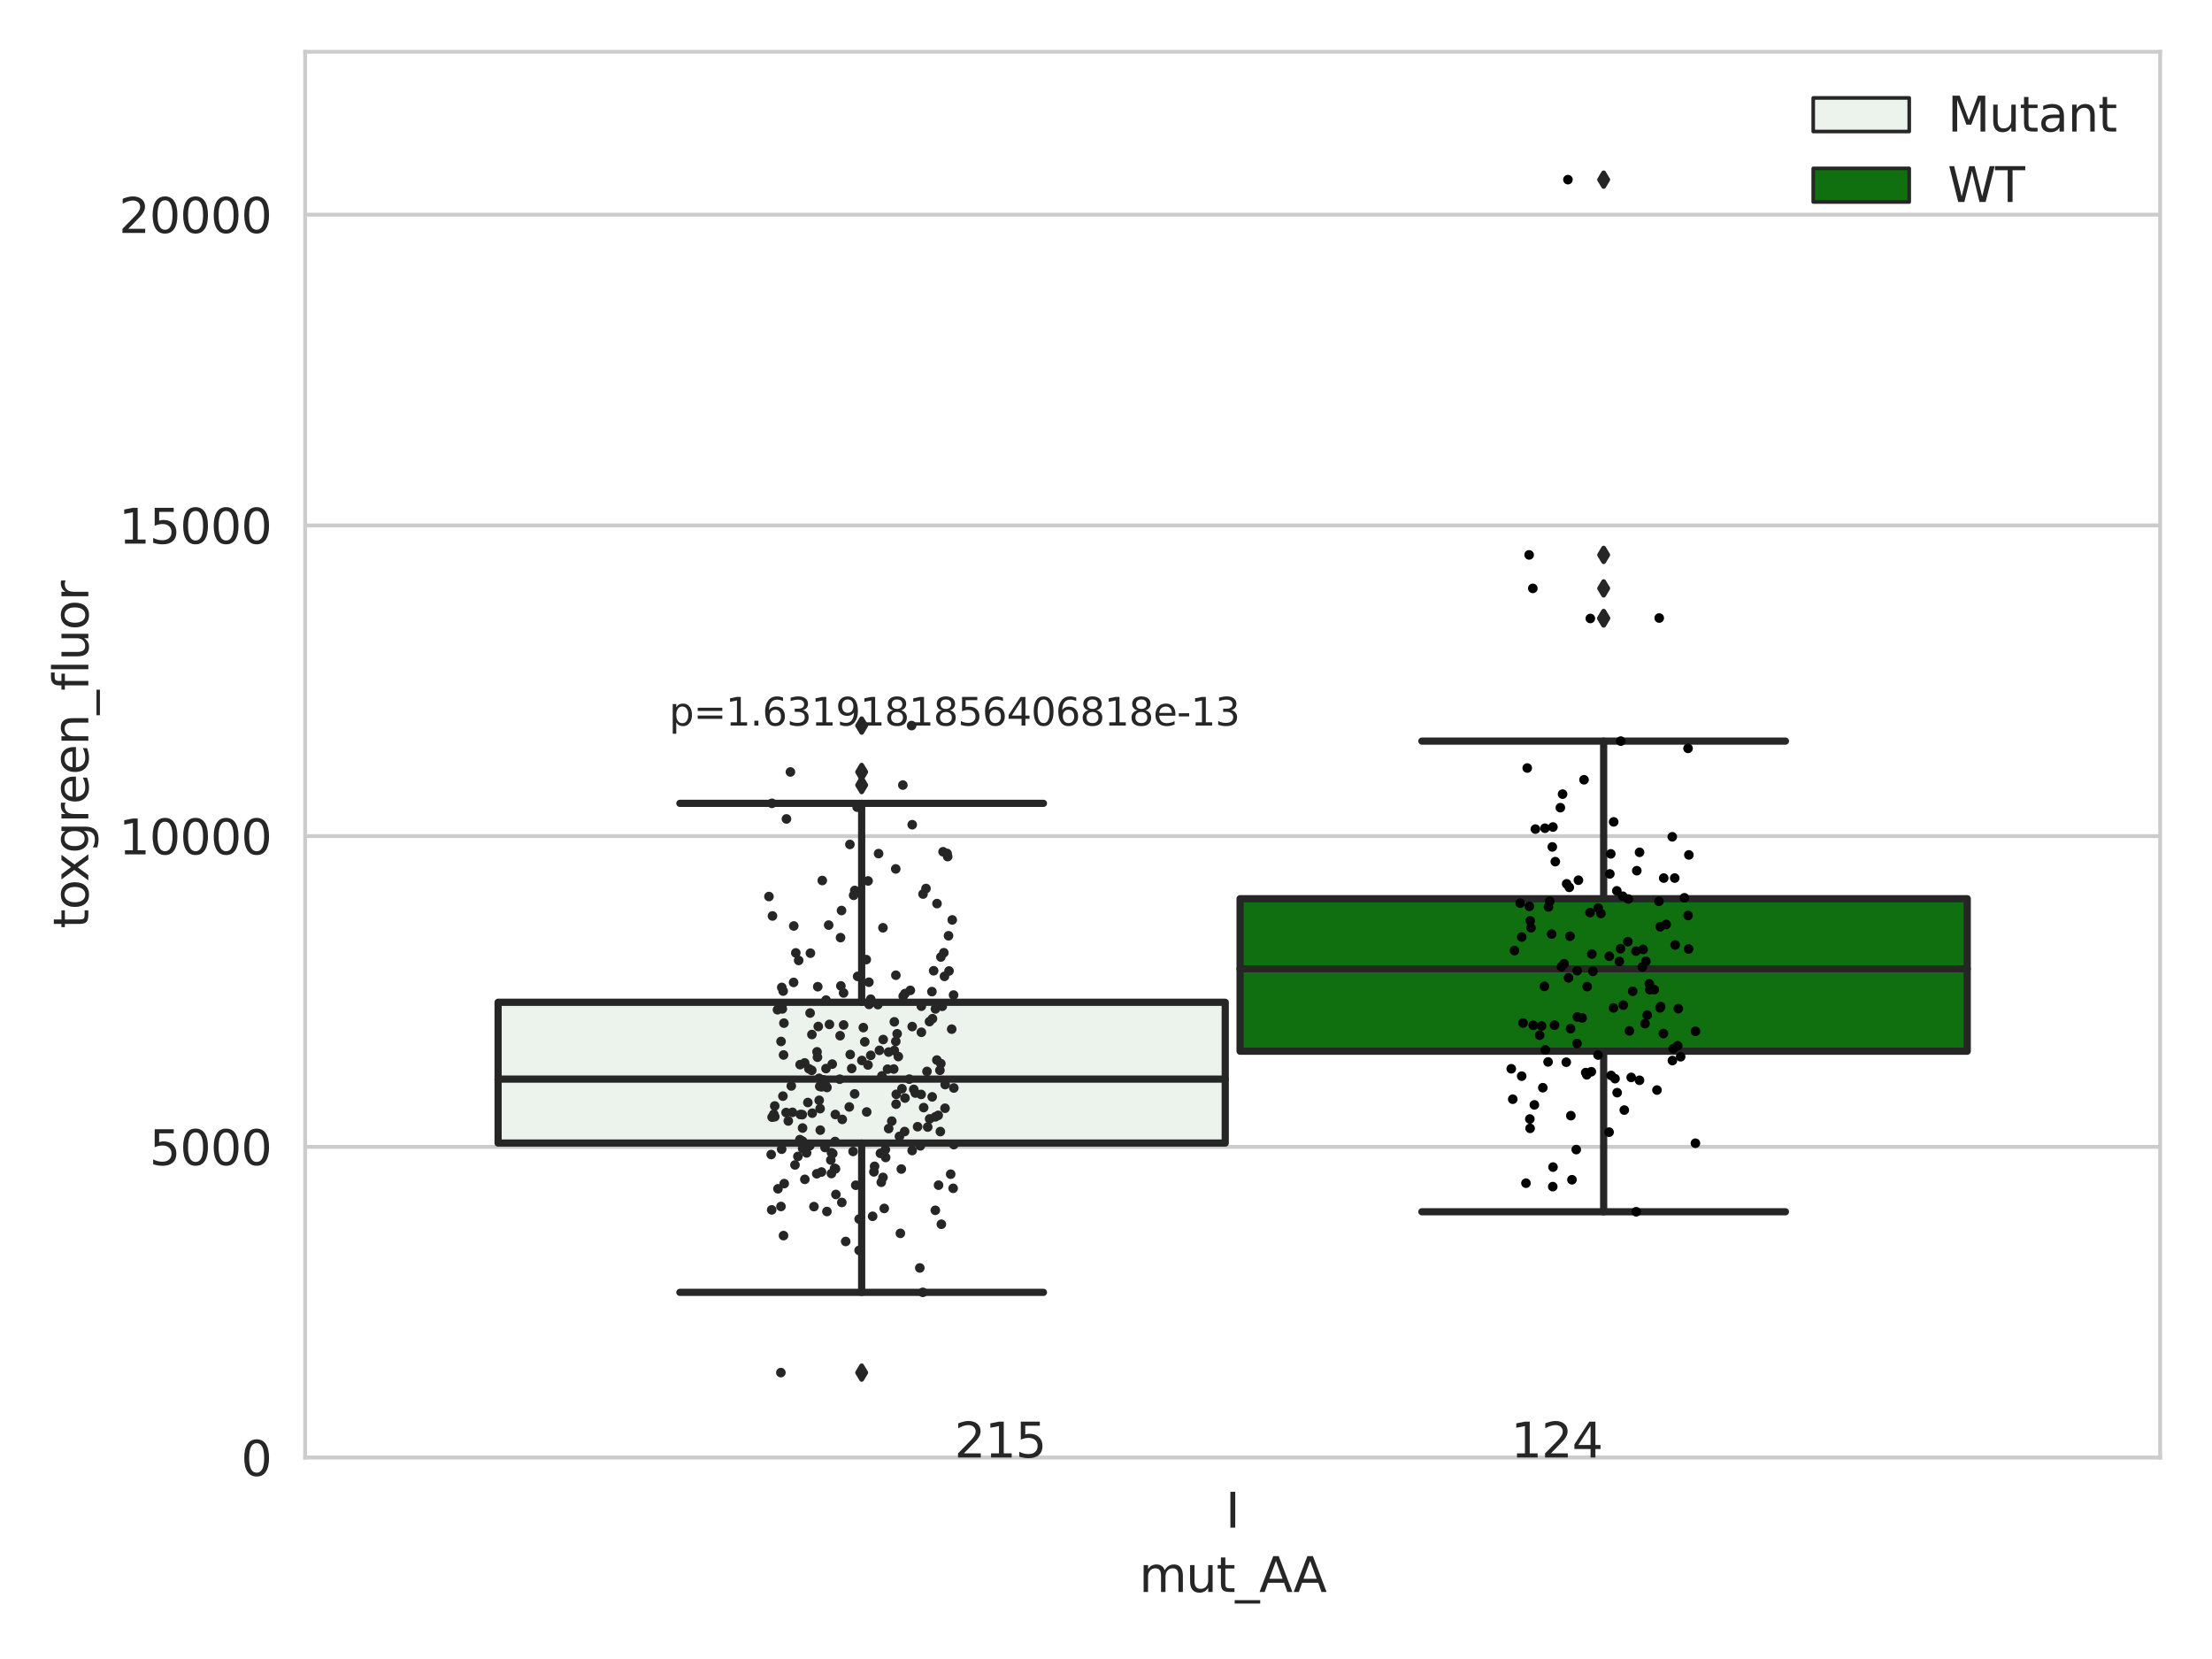 <?xml version="1.0" encoding="utf-8" standalone="no"?>
<!DOCTYPE svg PUBLIC "-//W3C//DTD SVG 1.1//EN"
  "http://www.w3.org/Graphics/SVG/1.1/DTD/svg11.dtd">
<svg xmlns:xlink="http://www.w3.org/1999/xlink" width="460.8pt" height="345.6pt" viewBox="0 0 460.8 345.6" xmlns="http://www.w3.org/2000/svg" version="1.1">
 <defs>
  <style type="text/css">*{stroke-linejoin: round; stroke-linecap: butt}</style>
 </defs>
 <g id="figure_1">
  <g id="patch_1">
   <path d="M 0 345.6 
L 460.8 345.6 
L 460.8 0 
L 0 0 
z
" style="fill: #ffffff"/>
  </g>
  <g id="axes_1">
   <g id="patch_2">
    <path d="M 63.571 303.64 
L 450 303.64 
L 450 10.8 
L 63.571 10.8 
z
" style="fill: #ffffff"/>
   </g>
   <g id="matplotlib.axis_1">
    <g id="xtick_1">
     <g id="text_1">
      <!-- I -->
      <g style="fill: #262626" transform="translate(255.311 318.238) scale(0.1 -0.1)">
       <defs>
        <path id="DejaVuSans-49" d="M 628 4666 
L 1259 4666 
L 1259 0 
L 628 0 
L 628 4666 
z
" transform="scale(0.016)"/>
       </defs>
       <use xlink:href="#DejaVuSans-49"/>
      </g>
     </g>
    </g>
    <g id="text_2">
     <!-- mut_AA -->
     <g style="fill: #262626" transform="translate(237.308 331.638) scale(0.1 -0.1)">
      <defs>
       <path id="DejaVuSans-6d" d="M 3328 2828 
Q 3544 3216 3844 3400 
Q 4144 3584 4550 3584 
Q 5097 3584 5394 3201 
Q 5691 2819 5691 2113 
L 5691 0 
L 5113 0 
L 5113 2094 
Q 5113 2597 4934 2840 
Q 4756 3084 4391 3084 
Q 3944 3084 3684 2787 
Q 3425 2491 3425 1978 
L 3425 0 
L 2847 0 
L 2847 2094 
Q 2847 2600 2669 2842 
Q 2491 3084 2119 3084 
Q 1678 3084 1418 2786 
Q 1159 2488 1159 1978 
L 1159 0 
L 581 0 
L 581 3500 
L 1159 3500 
L 1159 2956 
Q 1356 3278 1631 3431 
Q 1906 3584 2284 3584 
Q 2666 3584 2933 3390 
Q 3200 3197 3328 2828 
z
" transform="scale(0.016)"/>
       <path id="DejaVuSans-75" d="M 544 1381 
L 544 3500 
L 1119 3500 
L 1119 1403 
Q 1119 906 1312 657 
Q 1506 409 1894 409 
Q 2359 409 2629 706 
Q 2900 1003 2900 1516 
L 2900 3500 
L 3475 3500 
L 3475 0 
L 2900 0 
L 2900 538 
Q 2691 219 2414 64 
Q 2138 -91 1772 -91 
Q 1169 -91 856 284 
Q 544 659 544 1381 
z
M 1991 3584 
L 1991 3584 
z
" transform="scale(0.016)"/>
       <path id="DejaVuSans-74" d="M 1172 4494 
L 1172 3500 
L 2356 3500 
L 2356 3053 
L 1172 3053 
L 1172 1153 
Q 1172 725 1289 603 
Q 1406 481 1766 481 
L 2356 481 
L 2356 0 
L 1766 0 
Q 1100 0 847 248 
Q 594 497 594 1153 
L 594 3053 
L 172 3053 
L 172 3500 
L 594 3500 
L 594 4494 
L 1172 4494 
z
" transform="scale(0.016)"/>
       <path id="DejaVuSans-5f" d="M 3263 -1063 
L 3263 -1509 
L -63 -1509 
L -63 -1063 
L 3263 -1063 
z
" transform="scale(0.016)"/>
       <path id="DejaVuSans-41" d="M 2188 4044 
L 1331 1722 
L 3047 1722 
L 2188 4044 
z
M 1831 4666 
L 2547 4666 
L 4325 0 
L 3669 0 
L 3244 1197 
L 1141 1197 
L 716 0 
L 50 0 
L 1831 4666 
z
" transform="scale(0.016)"/>
      </defs>
      <use xlink:href="#DejaVuSans-6d"/>
      <use xlink:href="#DejaVuSans-75" x="97.412"/>
      <use xlink:href="#DejaVuSans-74" x="160.791"/>
      <use xlink:href="#DejaVuSans-5f" x="200"/>
      <use xlink:href="#DejaVuSans-41" x="250"/>
      <use xlink:href="#DejaVuSans-41" x="321.158"/>
     </g>
    </g>
   </g>
   <g id="matplotlib.axis_2">
    <g id="ytick_1">
     <g id="line2d_1">
      <path d="M 63.571 303.64 
L 450 303.64 
" clip-path="url(#p00c9022619)" style="fill: none; stroke: #cccccc; stroke-width: 0.8; stroke-linecap: round"/>
     </g>
     <g id="text_3">
      <!-- 0 -->
      <g style="fill: #262626" transform="translate(50.209 307.439) scale(0.1 -0.1)">
       <defs>
        <path id="DejaVuSans-30" d="M 2034 4250 
Q 1547 4250 1301 3770 
Q 1056 3291 1056 2328 
Q 1056 1369 1301 889 
Q 1547 409 2034 409 
Q 2525 409 2770 889 
Q 3016 1369 3016 2328 
Q 3016 3291 2770 3770 
Q 2525 4250 2034 4250 
z
M 2034 4750 
Q 2819 4750 3233 4129 
Q 3647 3509 3647 2328 
Q 3647 1150 3233 529 
Q 2819 -91 2034 -91 
Q 1250 -91 836 529 
Q 422 1150 422 2328 
Q 422 3509 836 4129 
Q 1250 4750 2034 4750 
z
" transform="scale(0.016)"/>
       </defs>
       <use xlink:href="#DejaVuSans-30"/>
      </g>
     </g>
    </g>
    <g id="ytick_2">
     <g id="line2d_2">
      <path d="M 63.571 238.91 
L 450 238.91 
" clip-path="url(#p00c9022619)" style="fill: none; stroke: #cccccc; stroke-width: 0.8; stroke-linecap: round"/>
     </g>
     <g id="text_4">
      <!-- 5000 -->
      <g style="fill: #262626" transform="translate(31.121 242.709) scale(0.1 -0.1)">
       <defs>
        <path id="DejaVuSans-35" d="M 691 4666 
L 3169 4666 
L 3169 4134 
L 1269 4134 
L 1269 2991 
Q 1406 3038 1543 3061 
Q 1681 3084 1819 3084 
Q 2600 3084 3056 2656 
Q 3513 2228 3513 1497 
Q 3513 744 3044 326 
Q 2575 -91 1722 -91 
Q 1428 -91 1123 -41 
Q 819 9 494 109 
L 494 744 
Q 775 591 1075 516 
Q 1375 441 1709 441 
Q 2250 441 2565 725 
Q 2881 1009 2881 1497 
Q 2881 1984 2565 2268 
Q 2250 2553 1709 2553 
Q 1456 2553 1204 2497 
Q 953 2441 691 2322 
L 691 4666 
z
" transform="scale(0.016)"/>
       </defs>
       <use xlink:href="#DejaVuSans-35"/>
       <use xlink:href="#DejaVuSans-30" x="63.623"/>
       <use xlink:href="#DejaVuSans-30" x="127.246"/>
       <use xlink:href="#DejaVuSans-30" x="190.869"/>
      </g>
     </g>
    </g>
    <g id="ytick_3">
     <g id="line2d_3">
      <path d="M 63.571 174.18 
L 450 174.18 
" clip-path="url(#p00c9022619)" style="fill: none; stroke: #cccccc; stroke-width: 0.8; stroke-linecap: round"/>
     </g>
     <g id="text_5">
      <!-- 10000 -->
      <g style="fill: #262626" transform="translate(24.759 177.979) scale(0.1 -0.1)">
       <defs>
        <path id="DejaVuSans-31" d="M 794 531 
L 1825 531 
L 1825 4091 
L 703 3866 
L 703 4441 
L 1819 4666 
L 2450 4666 
L 2450 531 
L 3481 531 
L 3481 0 
L 794 0 
L 794 531 
z
" transform="scale(0.016)"/>
       </defs>
       <use xlink:href="#DejaVuSans-31"/>
       <use xlink:href="#DejaVuSans-30" x="63.623"/>
       <use xlink:href="#DejaVuSans-30" x="127.246"/>
       <use xlink:href="#DejaVuSans-30" x="190.869"/>
       <use xlink:href="#DejaVuSans-30" x="254.492"/>
      </g>
     </g>
    </g>
    <g id="ytick_4">
     <g id="line2d_4">
      <path d="M 63.571 109.45 
L 450 109.45 
" clip-path="url(#p00c9022619)" style="fill: none; stroke: #cccccc; stroke-width: 0.8; stroke-linecap: round"/>
     </g>
     <g id="text_6">
      <!-- 15000 -->
      <g style="fill: #262626" transform="translate(24.759 113.249) scale(0.1 -0.1)">
       <use xlink:href="#DejaVuSans-31"/>
       <use xlink:href="#DejaVuSans-35" x="63.623"/>
       <use xlink:href="#DejaVuSans-30" x="127.246"/>
       <use xlink:href="#DejaVuSans-30" x="190.869"/>
       <use xlink:href="#DejaVuSans-30" x="254.492"/>
      </g>
     </g>
    </g>
    <g id="ytick_5">
     <g id="line2d_5">
      <path d="M 63.571 44.719 
L 450 44.719 
" clip-path="url(#p00c9022619)" style="fill: none; stroke: #cccccc; stroke-width: 0.8; stroke-linecap: round"/>
     </g>
     <g id="text_7">
      <!-- 20000 -->
      <g style="fill: #262626" transform="translate(24.759 48.519) scale(0.1 -0.1)">
       <defs>
        <path id="DejaVuSans-32" d="M 1228 531 
L 3431 531 
L 3431 0 
L 469 0 
L 469 531 
Q 828 903 1448 1529 
Q 2069 2156 2228 2338 
Q 2531 2678 2651 2914 
Q 2772 3150 2772 3378 
Q 2772 3750 2511 3984 
Q 2250 4219 1831 4219 
Q 1534 4219 1204 4116 
Q 875 4013 500 3803 
L 500 4441 
Q 881 4594 1212 4672 
Q 1544 4750 1819 4750 
Q 2544 4750 2975 4387 
Q 3406 4025 3406 3419 
Q 3406 3131 3298 2873 
Q 3191 2616 2906 2266 
Q 2828 2175 2409 1742 
Q 1991 1309 1228 531 
z
" transform="scale(0.016)"/>
       </defs>
       <use xlink:href="#DejaVuSans-32"/>
       <use xlink:href="#DejaVuSans-30" x="63.623"/>
       <use xlink:href="#DejaVuSans-30" x="127.246"/>
       <use xlink:href="#DejaVuSans-30" x="190.869"/>
       <use xlink:href="#DejaVuSans-30" x="254.492"/>
      </g>
     </g>
    </g>
    <g id="text_8">
     <!-- toxgreen_fluor -->
     <g style="fill: #262626" transform="translate(18.401 193.415) rotate(-90) scale(0.1 -0.1)">
      <defs>
       <path id="DejaVuSans-6f" d="M 1959 3097 
Q 1497 3097 1228 2736 
Q 959 2375 959 1747 
Q 959 1119 1226 758 
Q 1494 397 1959 397 
Q 2419 397 2687 759 
Q 2956 1122 2956 1747 
Q 2956 2369 2687 2733 
Q 2419 3097 1959 3097 
z
M 1959 3584 
Q 2709 3584 3137 3096 
Q 3566 2609 3566 1747 
Q 3566 888 3137 398 
Q 2709 -91 1959 -91 
Q 1206 -91 779 398 
Q 353 888 353 1747 
Q 353 2609 779 3096 
Q 1206 3584 1959 3584 
z
" transform="scale(0.016)"/>
       <path id="DejaVuSans-78" d="M 3513 3500 
L 2247 1797 
L 3578 0 
L 2900 0 
L 1881 1375 
L 863 0 
L 184 0 
L 1544 1831 
L 300 3500 
L 978 3500 
L 1906 2253 
L 2834 3500 
L 3513 3500 
z
" transform="scale(0.016)"/>
       <path id="DejaVuSans-67" d="M 2906 1791 
Q 2906 2416 2648 2759 
Q 2391 3103 1925 3103 
Q 1463 3103 1205 2759 
Q 947 2416 947 1791 
Q 947 1169 1205 825 
Q 1463 481 1925 481 
Q 2391 481 2648 825 
Q 2906 1169 2906 1791 
z
M 3481 434 
Q 3481 -459 3084 -895 
Q 2688 -1331 1869 -1331 
Q 1566 -1331 1297 -1286 
Q 1028 -1241 775 -1147 
L 775 -588 
Q 1028 -725 1275 -790 
Q 1522 -856 1778 -856 
Q 2344 -856 2625 -561 
Q 2906 -266 2906 331 
L 2906 616 
Q 2728 306 2450 153 
Q 2172 0 1784 0 
Q 1141 0 747 490 
Q 353 981 353 1791 
Q 353 2603 747 3093 
Q 1141 3584 1784 3584 
Q 2172 3584 2450 3431 
Q 2728 3278 2906 2969 
L 2906 3500 
L 3481 3500 
L 3481 434 
z
" transform="scale(0.016)"/>
       <path id="DejaVuSans-72" d="M 2631 2963 
Q 2534 3019 2420 3045 
Q 2306 3072 2169 3072 
Q 1681 3072 1420 2755 
Q 1159 2438 1159 1844 
L 1159 0 
L 581 0 
L 581 3500 
L 1159 3500 
L 1159 2956 
Q 1341 3275 1631 3429 
Q 1922 3584 2338 3584 
Q 2397 3584 2469 3576 
Q 2541 3569 2628 3553 
L 2631 2963 
z
" transform="scale(0.016)"/>
       <path id="DejaVuSans-65" d="M 3597 1894 
L 3597 1613 
L 953 1613 
Q 991 1019 1311 708 
Q 1631 397 2203 397 
Q 2534 397 2845 478 
Q 3156 559 3463 722 
L 3463 178 
Q 3153 47 2828 -22 
Q 2503 -91 2169 -91 
Q 1331 -91 842 396 
Q 353 884 353 1716 
Q 353 2575 817 3079 
Q 1281 3584 2069 3584 
Q 2775 3584 3186 3129 
Q 3597 2675 3597 1894 
z
M 3022 2063 
Q 3016 2534 2758 2815 
Q 2500 3097 2075 3097 
Q 1594 3097 1305 2825 
Q 1016 2553 972 2059 
L 3022 2063 
z
" transform="scale(0.016)"/>
       <path id="DejaVuSans-6e" d="M 3513 2113 
L 3513 0 
L 2938 0 
L 2938 2094 
Q 2938 2591 2744 2837 
Q 2550 3084 2163 3084 
Q 1697 3084 1428 2787 
Q 1159 2491 1159 1978 
L 1159 0 
L 581 0 
L 581 3500 
L 1159 3500 
L 1159 2956 
Q 1366 3272 1645 3428 
Q 1925 3584 2291 3584 
Q 2894 3584 3203 3211 
Q 3513 2838 3513 2113 
z
" transform="scale(0.016)"/>
       <path id="DejaVuSans-66" d="M 2375 4863 
L 2375 4384 
L 1825 4384 
Q 1516 4384 1395 4259 
Q 1275 4134 1275 3809 
L 1275 3500 
L 2222 3500 
L 2222 3053 
L 1275 3053 
L 1275 0 
L 697 0 
L 697 3053 
L 147 3053 
L 147 3500 
L 697 3500 
L 697 3744 
Q 697 4328 969 4595 
Q 1241 4863 1831 4863 
L 2375 4863 
z
" transform="scale(0.016)"/>
       <path id="DejaVuSans-6c" d="M 603 4863 
L 1178 4863 
L 1178 0 
L 603 0 
L 603 4863 
z
" transform="scale(0.016)"/>
      </defs>
      <use xlink:href="#DejaVuSans-74"/>
      <use xlink:href="#DejaVuSans-6f" x="39.209"/>
      <use xlink:href="#DejaVuSans-78" x="97.266"/>
      <use xlink:href="#DejaVuSans-67" x="156.445"/>
      <use xlink:href="#DejaVuSans-72" x="219.922"/>
      <use xlink:href="#DejaVuSans-65" x="258.785"/>
      <use xlink:href="#DejaVuSans-65" x="320.309"/>
      <use xlink:href="#DejaVuSans-6e" x="381.832"/>
      <use xlink:href="#DejaVuSans-5f" x="445.211"/>
      <use xlink:href="#DejaVuSans-66" x="495.211"/>
      <use xlink:href="#DejaVuSans-6c" x="530.416"/>
      <use xlink:href="#DejaVuSans-75" x="558.199"/>
      <use xlink:href="#DejaVuSans-6f" x="621.578"/>
      <use xlink:href="#DejaVuSans-72" x="682.76"/>
     </g>
    </g>
   </g>
   <g id="patch_3">
    <path d="M 103.76 238.121 
L 255.24 238.121 
L 255.24 208.791 
L 103.76 208.791 
L 103.76 238.121 
z
" clip-path="url(#p00c9022619)" style="fill: #ecf2ec; stroke: #262626; stroke-width: 1.5; stroke-linejoin: miter"/>
   </g>
   <g id="patch_4">
    <path d="M 258.331 218.983 
L 409.811 218.983 
L 409.811 187.216 
L 258.331 187.216 
L 258.331 218.983 
z
" clip-path="url(#p00c9022619)" style="fill: #107010; stroke: #262626; stroke-width: 1.5; stroke-linejoin: miter"/>
   </g>
   <g id="patch_5">
    <path d="M 256.786 303.64 
L 256.786 303.64 
L 256.786 303.64 
L 256.786 303.64 
z
" clip-path="url(#p00c9022619)" style="fill: #ecf2ec; stroke: #262626; stroke-width: 0.75; stroke-linejoin: miter"/>
   </g>
   <g id="patch_6">
    <path d="M 256.786 303.64 
L 256.786 303.64 
L 256.786 303.64 
L 256.786 303.64 
z
" clip-path="url(#p00c9022619)" style="fill: #107010; stroke: #262626; stroke-width: 0.75; stroke-linejoin: miter"/>
   </g>
   <g id="PathCollection_1"/>
   <g id="PathCollection_2"/>
   <g id="line2d_6">
    <path d="M 179.5 238.121 
L 179.5 269.221 
" clip-path="url(#p00c9022619)" style="fill: none; stroke: #262626; stroke-width: 1.5; stroke-linecap: round"/>
   </g>
   <g id="line2d_7">
    <path d="M 179.5 208.791 
L 179.5 167.35 
" clip-path="url(#p00c9022619)" style="fill: none; stroke: #262626; stroke-width: 1.5; stroke-linecap: round"/>
   </g>
   <g id="line2d_8">
    <path d="M 141.63 269.221 
L 217.37 269.221 
" clip-path="url(#p00c9022619)" style="fill: none; stroke: #262626; stroke-width: 1.5; stroke-linecap: round"/>
   </g>
   <g id="line2d_9">
    <path d="M 141.63 167.35 
L 217.37 167.35 
" clip-path="url(#p00c9022619)" style="fill: none; stroke: #262626; stroke-width: 1.5; stroke-linecap: round"/>
   </g>
   <g id="line2d_10">
    <defs>
     <path id="mdec8d9a2a1" d="M -0 1.414 
L 0.849 0 
L 0 -1.414 
L -0.849 -0 
z
" style="stroke: #262626; stroke-linejoin: miter"/>
    </defs>
    <g clip-path="url(#p00c9022619)">
     <use xlink:href="#mdec8d9a2a1" x="179.5" y="285.94" style="fill: #262626; stroke: #262626; stroke-linejoin: miter"/>
     <use xlink:href="#mdec8d9a2a1" x="179.5" y="160.816" style="fill: #262626; stroke: #262626; stroke-linejoin: miter"/>
     <use xlink:href="#mdec8d9a2a1" x="179.5" y="151.152" style="fill: #262626; stroke: #262626; stroke-linejoin: miter"/>
     <use xlink:href="#mdec8d9a2a1" x="179.5" y="163.544" style="fill: #262626; stroke: #262626; stroke-linejoin: miter"/>
    </g>
   </g>
   <g id="line2d_11">
    <path d="M 334.071 218.983 
L 334.071 252.432 
" clip-path="url(#p00c9022619)" style="fill: none; stroke: #262626; stroke-width: 1.5; stroke-linecap: round"/>
   </g>
   <g id="line2d_12">
    <path d="M 334.071 187.216 
L 334.071 154.387 
" clip-path="url(#p00c9022619)" style="fill: none; stroke: #262626; stroke-width: 1.5; stroke-linecap: round"/>
   </g>
   <g id="line2d_13">
    <path d="M 296.201 252.432 
L 371.941 252.432 
" clip-path="url(#p00c9022619)" style="fill: none; stroke: #262626; stroke-width: 1.5; stroke-linecap: round"/>
   </g>
   <g id="line2d_14">
    <path d="M 296.201 154.387 
L 371.941 154.387 
" clip-path="url(#p00c9022619)" style="fill: none; stroke: #262626; stroke-width: 1.5; stroke-linecap: round"/>
   </g>
   <g id="line2d_15">
    <g clip-path="url(#p00c9022619)">
     <use xlink:href="#mdec8d9a2a1" x="334.071" y="115.595" style="fill: #262626; stroke: #262626; stroke-linejoin: miter"/>
     <use xlink:href="#mdec8d9a2a1" x="334.071" y="122.572" style="fill: #262626; stroke: #262626; stroke-linejoin: miter"/>
     <use xlink:href="#mdec8d9a2a1" x="334.071" y="128.839" style="fill: #262626; stroke: #262626; stroke-linejoin: miter"/>
     <use xlink:href="#mdec8d9a2a1" x="334.071" y="128.746" style="fill: #262626; stroke: #262626; stroke-linejoin: miter"/>
     <use xlink:href="#mdec8d9a2a1" x="334.071" y="37.422" style="fill: #262626; stroke: #262626; stroke-linejoin: miter"/>
    </g>
   </g>
   <g id="line2d_16">
    <path d="M 103.76 224.8 
L 255.24 224.8 
" clip-path="url(#p00c9022619)" style="fill: none; stroke: #262626; stroke-width: 1.5; stroke-linecap: round"/>
   </g>
   <g id="line2d_17">
    <path d="M 258.331 201.826 
L 409.811 201.826 
" clip-path="url(#p00c9022619)" style="fill: none; stroke: #262626; stroke-width: 1.5; stroke-linecap: round"/>
   </g>
   <g id="patch_7">
    <path d="M 63.571 303.64 
L 63.571 10.8 
" style="fill: none; stroke: #cccccc; stroke-width: 0.8; stroke-linejoin: miter; stroke-linecap: square"/>
   </g>
   <g id="patch_8">
    <path d="M 450 303.64 
L 450 10.8 
" style="fill: none; stroke: #cccccc; stroke-width: 0.8; stroke-linejoin: miter; stroke-linecap: square"/>
   </g>
   <g id="patch_9">
    <path d="M 63.571 303.64 
L 450 303.64 
" style="fill: none; stroke: #cccccc; stroke-width: 0.8; stroke-linejoin: miter; stroke-linecap: square"/>
   </g>
   <g id="patch_10">
    <path d="M 63.571 10.8 
L 450 10.8 
" style="fill: none; stroke: #cccccc; stroke-width: 0.8; stroke-linejoin: miter; stroke-linecap: square"/>
   </g>
   <g id="PathCollection_3">
    <defs>
     <path id="C0_0_f267eb9707" d="M 0 1 
C 0.265 1 0.52 0.895 0.707 0.707 
C 0.895 0.52 1 0.265 1 -0 
C 1 -0.265 0.895 -0.52 0.707 -0.707 
C 0.52 -0.895 0.265 -1 0 -1 
C -0.265 -1 -0.52 -0.895 -0.707 -0.707 
C -0.895 -0.52 -1 -0.265 -1 0 
C -1 0.265 -0.895 0.52 -0.707 0.707 
C -0.52 0.895 -0.265 1 0 1 
z
"/>
    </defs>
    <g clip-path="url(#p00c9022619)">
     <use xlink:href="#C0_0_f267eb9707" x="179.542" y="220.914" style="fill: #262626"/>
    </g>
    <g clip-path="url(#p00c9022619)">
     <use xlink:href="#C0_0_f267eb9707" x="180.461" y="199.9" style="fill: #262626"/>
    </g>
    <g clip-path="url(#p00c9022619)">
     <use xlink:href="#C0_0_f267eb9707" x="186.612" y="216.945" style="fill: #262626"/>
    </g>
    <g clip-path="url(#p00c9022619)">
     <use xlink:href="#C0_0_f267eb9707" x="162.891" y="209.421" style="fill: #262626"/>
    </g>
    <g clip-path="url(#p00c9022619)">
     <use xlink:href="#C0_0_f267eb9707" x="184.891" y="222.73" style="fill: #262626"/>
    </g>
    <g clip-path="url(#p00c9022619)">
     <use xlink:href="#C0_0_f267eb9707" x="196.622" y="198.469" style="fill: #262626"/>
    </g>
    <g clip-path="url(#p00c9022619)">
     <use xlink:href="#C0_0_f267eb9707" x="183.938" y="245.278" style="fill: #262626"/>
    </g>
    <g clip-path="url(#p00c9022619)">
     <use xlink:href="#C0_0_f267eb9707" x="168.76" y="211.036" style="fill: #262626"/>
    </g>
    <g clip-path="url(#p00c9022619)">
     <use xlink:href="#C0_0_f267eb9707" x="186.623" y="203.156" style="fill: #262626"/>
    </g>
    <g clip-path="url(#p00c9022619)">
     <use xlink:href="#C0_0_f267eb9707" x="165.322" y="204.656" style="fill: #262626"/>
    </g>
    <g clip-path="url(#p00c9022619)">
     <use xlink:href="#C0_0_f267eb9707" x="167.129" y="232.197" style="fill: #262626"/>
    </g>
    <g clip-path="url(#p00c9022619)">
     <use xlink:href="#C0_0_f267eb9707" x="172.078" y="208.34" style="fill: #262626"/>
    </g>
    <g clip-path="url(#p00c9022619)">
     <use xlink:href="#C0_0_f267eb9707" x="186.894" y="215.358" style="fill: #262626"/>
    </g>
    <g clip-path="url(#p00c9022619)">
     <use xlink:href="#C0_0_f267eb9707" x="173.483" y="240.296" style="fill: #262626"/>
    </g>
    <g clip-path="url(#p00c9022619)">
     <use xlink:href="#C0_0_f267eb9707" x="164.212" y="233.521" style="fill: #262626"/>
    </g>
    <g clip-path="url(#p00c9022619)">
     <use xlink:href="#C0_0_f267eb9707" x="187.76" y="243.535" style="fill: #262626"/>
    </g>
    <g clip-path="url(#p00c9022619)">
     <use xlink:href="#C0_0_f267eb9707" x="178.561" y="168.145" style="fill: #262626"/>
    </g>
    <g clip-path="url(#p00c9022619)">
     <use xlink:href="#C0_0_f267eb9707" x="186.601" y="181.01" style="fill: #262626"/>
    </g>
    <g clip-path="url(#p00c9022619)">
     <use xlink:href="#C0_0_f267eb9707" x="184.441" y="239.496" style="fill: #262626"/>
    </g>
    <g clip-path="url(#p00c9022619)">
     <use xlink:href="#C0_0_f267eb9707" x="170.769" y="226.315" style="fill: #262626"/>
    </g>
    <g clip-path="url(#p00c9022619)">
     <use xlink:href="#C0_0_f267eb9707" x="167.207" y="239.256" style="fill: #262626"/>
    </g>
    <g clip-path="url(#p00c9022619)">
     <use xlink:href="#C0_0_f267eb9707" x="192.243" y="269.221" style="fill: #262626"/>
    </g>
    <g clip-path="url(#p00c9022619)">
     <use xlink:href="#C0_0_f267eb9707" x="186.709" y="227.966" style="fill: #262626"/>
    </g>
    <g clip-path="url(#p00c9022619)">
     <use xlink:href="#C0_0_f267eb9707" x="196.103" y="255.031" style="fill: #262626"/>
    </g>
    <g clip-path="url(#p00c9022619)">
     <use xlink:href="#C0_0_f267eb9707" x="194.847" y="252.129" style="fill: #262626"/>
    </g>
    <g clip-path="url(#p00c9022619)">
     <use xlink:href="#C0_0_f267eb9707" x="197.419" y="178.444" style="fill: #262626"/>
    </g>
    <g clip-path="url(#p00c9022619)">
     <use xlink:href="#C0_0_f267eb9707" x="177.712" y="239.872" style="fill: #262626"/>
    </g>
    <g clip-path="url(#p00c9022619)">
     <use xlink:href="#C0_0_f267eb9707" x="180.147" y="217.034" style="fill: #262626"/>
    </g>
    <g clip-path="url(#p00c9022619)">
     <use xlink:href="#C0_0_f267eb9707" x="185.116" y="219.166" style="fill: #262626"/>
    </g>
    <g clip-path="url(#p00c9022619)">
     <use xlink:href="#C0_0_f267eb9707" x="191.944" y="215.044" style="fill: #262626"/>
    </g>
    <g clip-path="url(#p00c9022619)">
     <use xlink:href="#C0_0_f267eb9707" x="183.026" y="177.818" style="fill: #262626"/>
    </g>
    <g clip-path="url(#p00c9022619)">
     <use xlink:href="#C0_0_f267eb9707" x="195.8" y="222.956" style="fill: #262626"/>
    </g>
    <g clip-path="url(#p00c9022619)">
     <use xlink:href="#C0_0_f267eb9707" x="170.877" y="235.429" style="fill: #262626"/>
    </g>
    <g clip-path="url(#p00c9022619)">
     <use xlink:href="#C0_0_f267eb9707" x="165.08" y="231.721" style="fill: #262626"/>
    </g>
    <g clip-path="url(#p00c9022619)">
     <use xlink:href="#C0_0_f267eb9707" x="164.659" y="160.816" style="fill: #262626"/>
    </g>
    <g clip-path="url(#p00c9022619)">
     <use xlink:href="#C0_0_f267eb9707" x="165.36" y="192.896" style="fill: #262626"/>
    </g>
    <g clip-path="url(#p00c9022619)">
     <use xlink:href="#C0_0_f267eb9707" x="191.721" y="238.705" style="fill: #262626"/>
    </g>
    <g clip-path="url(#p00c9022619)">
     <use xlink:href="#C0_0_f267eb9707" x="180.55" y="231.643" style="fill: #262626"/>
    </g>
    <g clip-path="url(#p00c9022619)">
     <use xlink:href="#C0_0_f267eb9707" x="197.595" y="194.935" style="fill: #262626"/>
    </g>
    <g clip-path="url(#p00c9022619)">
     <use xlink:href="#C0_0_f267eb9707" x="161.391" y="230.397" style="fill: #262626"/>
    </g>
    <g clip-path="url(#p00c9022619)">
     <use xlink:href="#C0_0_f267eb9707" x="173.851" y="243.399" style="fill: #262626"/>
    </g>
    <g clip-path="url(#p00c9022619)">
     <use xlink:href="#C0_0_f267eb9707" x="194.841" y="232.664" style="fill: #262626"/>
    </g>
    <g clip-path="url(#p00c9022619)">
     <use xlink:href="#C0_0_f267eb9707" x="193.259" y="234.784" style="fill: #262626"/>
    </g>
    <g clip-path="url(#p00c9022619)">
     <use xlink:href="#C0_0_f267eb9707" x="180.835" y="183.515" style="fill: #262626"/>
    </g>
    <g clip-path="url(#p00c9022619)">
     <use xlink:href="#C0_0_f267eb9707" x="195.165" y="220.83" style="fill: #262626"/>
    </g>
    <g clip-path="url(#p00c9022619)">
     <use xlink:href="#C0_0_f267eb9707" x="191.89" y="227.992" style="fill: #262626"/>
    </g>
    <g clip-path="url(#p00c9022619)">
     <use xlink:href="#C0_0_f267eb9707" x="166.624" y="237.408" style="fill: #262626"/>
    </g>
    <g clip-path="url(#p00c9022619)">
     <use xlink:href="#C0_0_f267eb9707" x="178.037" y="227.878" style="fill: #262626"/>
    </g>
    <g clip-path="url(#p00c9022619)">
     <use xlink:href="#C0_0_f267eb9707" x="177.829" y="186.507" style="fill: #262626"/>
    </g>
    <g clip-path="url(#p00c9022619)">
     <use xlink:href="#C0_0_f267eb9707" x="183.587" y="246.285" style="fill: #262626"/>
    </g>
    <g clip-path="url(#p00c9022619)">
     <use xlink:href="#C0_0_f267eb9707" x="173.214" y="240.139" style="fill: #262626"/>
    </g>
    <g clip-path="url(#p00c9022619)">
     <use xlink:href="#C0_0_f267eb9707" x="181.041" y="209.242" style="fill: #262626"/>
    </g>
    <g clip-path="url(#p00c9022619)">
     <use xlink:href="#C0_0_f267eb9707" x="160.186" y="186.764" style="fill: #262626"/>
    </g>
    <g clip-path="url(#p00c9022619)">
     <use xlink:href="#C0_0_f267eb9707" x="170.842" y="230.949" style="fill: #262626"/>
    </g>
    <g clip-path="url(#p00c9022619)">
     <use xlink:href="#C0_0_f267eb9707" x="198.647" y="207.283" style="fill: #262626"/>
    </g>
    <g clip-path="url(#p00c9022619)">
     <use xlink:href="#C0_0_f267eb9707" x="185.124" y="235.109" style="fill: #262626"/>
    </g>
    <g clip-path="url(#p00c9022619)">
     <use xlink:href="#C0_0_f267eb9707" x="170.635" y="224.632" style="fill: #262626"/>
    </g>
    <g clip-path="url(#p00c9022619)">
     <use xlink:href="#C0_0_f267eb9707" x="188.451" y="235.723" style="fill: #262626"/>
    </g>
    <g clip-path="url(#p00c9022619)">
     <use xlink:href="#C0_0_f267eb9707" x="183.985" y="216.554" style="fill: #262626"/>
    </g>
    <g clip-path="url(#p00c9022619)">
     <use xlink:href="#C0_0_f267eb9707" x="195.518" y="246.89" style="fill: #262626"/>
    </g>
    <g clip-path="url(#p00c9022619)">
     <use xlink:href="#C0_0_f267eb9707" x="170.203" y="219.114" style="fill: #262626"/>
    </g>
    <g clip-path="url(#p00c9022619)">
     <use xlink:href="#C0_0_f267eb9707" x="192.903" y="185.091" style="fill: #262626"/>
    </g>
    <g clip-path="url(#p00c9022619)">
     <use xlink:href="#C0_0_f267eb9707" x="168.826" y="198.563" style="fill: #262626"/>
    </g>
    <g clip-path="url(#p00c9022619)">
     <use xlink:href="#C0_0_f267eb9707" x="166.215" y="240.903" style="fill: #262626"/>
    </g>
    <g clip-path="url(#p00c9022619)">
     <use xlink:href="#C0_0_f267eb9707" x="191.613" y="264.136" style="fill: #262626"/>
    </g>
    <g clip-path="url(#p00c9022619)">
     <use xlink:href="#C0_0_f267eb9707" x="197.291" y="177.787" style="fill: #262626"/>
    </g>
    <g clip-path="url(#p00c9022619)">
     <use xlink:href="#C0_0_f267eb9707" x="194.195" y="228.498" style="fill: #262626"/>
    </g>
    <g clip-path="url(#p00c9022619)">
     <use xlink:href="#C0_0_f267eb9707" x="198.692" y="238.444" style="fill: #262626"/>
    </g>
    <g clip-path="url(#p00c9022619)">
     <use xlink:href="#C0_0_f267eb9707" x="162.669" y="285.94" style="fill: #262626"/>
    </g>
    <g clip-path="url(#p00c9022619)">
     <use xlink:href="#C0_0_f267eb9707" x="163.147" y="206.458" style="fill: #262626"/>
    </g>
    <g clip-path="url(#p00c9022619)">
     <use xlink:href="#C0_0_f267eb9707" x="190.679" y="227.7" style="fill: #262626"/>
    </g>
    <g clip-path="url(#p00c9022619)">
     <use xlink:href="#C0_0_f267eb9707" x="169.559" y="251.358" style="fill: #262626"/>
    </g>
    <g clip-path="url(#p00c9022619)">
     <use xlink:href="#C0_0_f267eb9707" x="184.202" y="251.738" style="fill: #262626"/>
    </g>
    <g clip-path="url(#p00c9022619)">
     <use xlink:href="#C0_0_f267eb9707" x="176.175" y="258.617" style="fill: #262626"/>
    </g>
    <g clip-path="url(#p00c9022619)">
     <use xlink:href="#C0_0_f267eb9707" x="190.027" y="213.852" style="fill: #262626"/>
    </g>
    <g clip-path="url(#p00c9022619)">
     <use xlink:href="#C0_0_f267eb9707" x="194.499" y="202.227" style="fill: #262626"/>
    </g>
    <g clip-path="url(#p00c9022619)">
     <use xlink:href="#C0_0_f267eb9707" x="162.066" y="247.648" style="fill: #262626"/>
    </g>
    <g clip-path="url(#p00c9022619)">
     <use xlink:href="#C0_0_f267eb9707" x="166.732" y="232.171" style="fill: #262626"/>
    </g>
    <g clip-path="url(#p00c9022619)">
     <use xlink:href="#C0_0_f267eb9707" x="189.904" y="151.152" style="fill: #262626"/>
    </g>
    <g clip-path="url(#p00c9022619)">
     <use xlink:href="#C0_0_f267eb9707" x="187.372" y="236.73" style="fill: #262626"/>
    </g>
    <g clip-path="url(#p00c9022619)">
     <use xlink:href="#C0_0_f267eb9707" x="186.299" y="218.838" style="fill: #262626"/>
    </g>
    <g clip-path="url(#p00c9022619)">
     <use xlink:href="#C0_0_f267eb9707" x="198.695" y="226.647" style="fill: #262626"/>
    </g>
    <g clip-path="url(#p00c9022619)">
     <use xlink:href="#C0_0_f267eb9707" x="169.103" y="222.974" style="fill: #262626"/>
    </g>
    <g clip-path="url(#p00c9022619)">
     <use xlink:href="#C0_0_f267eb9707" x="162.689" y="251.333" style="fill: #262626"/>
    </g>
    <g clip-path="url(#p00c9022619)">
     <use xlink:href="#C0_0_f267eb9707" x="189.415" y="224.8" style="fill: #262626"/>
    </g>
    <g clip-path="url(#p00c9022619)">
     <use xlink:href="#C0_0_f267eb9707" x="168.696" y="238.676" style="fill: #262626"/>
    </g>
    <g clip-path="url(#p00c9022619)">
     <use xlink:href="#C0_0_f267eb9707" x="169.132" y="215.511" style="fill: #262626"/>
    </g>
    <g clip-path="url(#p00c9022619)">
     <use xlink:href="#C0_0_f267eb9707" x="165.781" y="198.504" style="fill: #262626"/>
    </g>
    <g clip-path="url(#p00c9022619)">
     <use xlink:href="#C0_0_f267eb9707" x="174.932" y="224.817" style="fill: #262626"/>
    </g>
    <g clip-path="url(#p00c9022619)">
     <use xlink:href="#C0_0_f267eb9707" x="171.526" y="224.945" style="fill: #262626"/>
    </g>
    <g clip-path="url(#p00c9022619)">
     <use xlink:href="#C0_0_f267eb9707" x="162.704" y="216.955" style="fill: #262626"/>
    </g>
    <g clip-path="url(#p00c9022619)">
     <use xlink:href="#C0_0_f267eb9707" x="168.029" y="240.175" style="fill: #262626"/>
    </g>
    <g clip-path="url(#p00c9022619)">
     <use xlink:href="#C0_0_f267eb9707" x="190.033" y="171.8" style="fill: #262626"/>
    </g>
    <g clip-path="url(#p00c9022619)">
     <use xlink:href="#C0_0_f267eb9707" x="175.011" y="215.755" style="fill: #262626"/>
    </g>
    <g clip-path="url(#p00c9022619)">
     <use xlink:href="#C0_0_f267eb9707" x="181.009" y="204.611" style="fill: #262626"/>
    </g>
    <g clip-path="url(#p00c9022619)">
     <use xlink:href="#C0_0_f267eb9707" x="178.058" y="185.498" style="fill: #262626"/>
    </g>
    <g clip-path="url(#p00c9022619)">
     <use xlink:href="#C0_0_f267eb9707" x="196.867" y="230.867" style="fill: #262626"/>
    </g>
    <g clip-path="url(#p00c9022619)">
     <use xlink:href="#C0_0_f267eb9707" x="192.285" y="186.248" style="fill: #262626"/>
    </g>
    <g clip-path="url(#p00c9022619)">
     <use xlink:href="#C0_0_f267eb9707" x="163.22" y="257.399" style="fill: #262626"/>
    </g>
    <g clip-path="url(#p00c9022619)">
     <use xlink:href="#C0_0_f267eb9707" x="198.044" y="244.606" style="fill: #262626"/>
    </g>
    <g clip-path="url(#p00c9022619)">
     <use xlink:href="#C0_0_f267eb9707" x="168.293" y="229.675" style="fill: #262626"/>
    </g>
    <g clip-path="url(#p00c9022619)">
     <use xlink:href="#C0_0_f267eb9707" x="160.651" y="240.506" style="fill: #262626"/>
    </g>
    <g clip-path="url(#p00c9022619)">
     <use xlink:href="#C0_0_f267eb9707" x="167.372" y="238.669" style="fill: #262626"/>
    </g>
    <g clip-path="url(#p00c9022619)">
     <use xlink:href="#C0_0_f267eb9707" x="172.261" y="252.379" style="fill: #262626"/>
    </g>
    <g clip-path="url(#p00c9022619)">
     <use xlink:href="#C0_0_f267eb9707" x="166.379" y="200.08" style="fill: #262626"/>
    </g>
    <g clip-path="url(#p00c9022619)">
     <use xlink:href="#C0_0_f267eb9707" x="175.455" y="233.195" style="fill: #262626"/>
    </g>
    <g clip-path="url(#p00c9022619)">
     <use xlink:href="#C0_0_f267eb9707" x="173.962" y="237.798" style="fill: #262626"/>
    </g>
    <g clip-path="url(#p00c9022619)">
     <use xlink:href="#C0_0_f267eb9707" x="193.627" y="212.823" style="fill: #262626"/>
    </g>
    <g clip-path="url(#p00c9022619)">
     <use xlink:href="#C0_0_f267eb9707" x="174.051" y="243.486" style="fill: #262626"/>
    </g>
    <g clip-path="url(#p00c9022619)">
     <use xlink:href="#C0_0_f267eb9707" x="175.73" y="206.85" style="fill: #262626"/>
    </g>
    <g clip-path="url(#p00c9022619)">
     <use xlink:href="#C0_0_f267eb9707" x="194.869" y="210.176" style="fill: #262626"/>
    </g>
    <g clip-path="url(#p00c9022619)">
     <use xlink:href="#C0_0_f267eb9707" x="196.896" y="225.941" style="fill: #262626"/>
    </g>
    <g clip-path="url(#p00c9022619)">
     <use xlink:href="#C0_0_f267eb9707" x="175.098" y="195.327" style="fill: #262626"/>
    </g>
    <g clip-path="url(#p00c9022619)">
     <use xlink:href="#C0_0_f267eb9707" x="171.17" y="226.401" style="fill: #262626"/>
    </g>
    <g clip-path="url(#p00c9022619)">
     <use xlink:href="#C0_0_f267eb9707" x="191.154" y="234.715" style="fill: #262626"/>
    </g>
    <g clip-path="url(#p00c9022619)">
     <use xlink:href="#C0_0_f267eb9707" x="194.254" y="212.211" style="fill: #262626"/>
    </g>
    <g clip-path="url(#p00c9022619)">
     <use xlink:href="#C0_0_f267eb9707" x="173.2" y="244.472" style="fill: #262626"/>
    </g>
    <g clip-path="url(#p00c9022619)">
     <use xlink:href="#C0_0_f267eb9707" x="174.136" y="248.827" style="fill: #262626"/>
    </g>
    <g clip-path="url(#p00c9022619)">
     <use xlink:href="#C0_0_f267eb9707" x="163.303" y="213.139" style="fill: #262626"/>
    </g>
    <g clip-path="url(#p00c9022619)">
     <use xlink:href="#C0_0_f267eb9707" x="193.663" y="233.079" style="fill: #262626"/>
    </g>
    <g clip-path="url(#p00c9022619)">
     <use xlink:href="#C0_0_f267eb9707" x="181.392" y="219.85" style="fill: #262626"/>
    </g>
    <g clip-path="url(#p00c9022619)">
     <use xlink:href="#C0_0_f267eb9707" x="176.922" y="230.597" style="fill: #262626"/>
    </g>
    <g clip-path="url(#p00c9022619)">
     <use xlink:href="#C0_0_f267eb9707" x="165.611" y="242.679" style="fill: #262626"/>
    </g>
    <g clip-path="url(#p00c9022619)">
     <use xlink:href="#C0_0_f267eb9707" x="173.372" y="221.672" style="fill: #262626"/>
    </g>
    <g clip-path="url(#p00c9022619)">
     <use xlink:href="#C0_0_f267eb9707" x="195.194" y="188.235" style="fill: #262626"/>
    </g>
    <g clip-path="url(#p00c9022619)">
     <use xlink:href="#C0_0_f267eb9707" x="195.443" y="232.349" style="fill: #262626"/>
    </g>
    <g clip-path="url(#p00c9022619)">
     <use xlink:href="#C0_0_f267eb9707" x="194.137" y="206.571" style="fill: #262626"/>
    </g>
    <g clip-path="url(#p00c9022619)">
     <use xlink:href="#C0_0_f267eb9707" x="172.271" y="226.541" style="fill: #262626"/>
    </g>
    <g clip-path="url(#p00c9022619)">
     <use xlink:href="#C0_0_f267eb9707" x="173.071" y="241.661" style="fill: #262626"/>
    </g>
    <g clip-path="url(#p00c9022619)">
     <use xlink:href="#C0_0_f267eb9707" x="169.204" y="231.893" style="fill: #262626"/>
    </g>
    <g clip-path="url(#p00c9022619)">
     <use xlink:href="#C0_0_f267eb9707" x="183.723" y="224.122" style="fill: #262626"/>
    </g>
    <g clip-path="url(#p00c9022619)">
     <use xlink:href="#C0_0_f267eb9707" x="177.425" y="222.587" style="fill: #262626"/>
    </g>
    <g clip-path="url(#p00c9022619)">
     <use xlink:href="#C0_0_f267eb9707" x="160.842" y="232.725" style="fill: #262626"/>
    </g>
    <g clip-path="url(#p00c9022619)">
     <use xlink:href="#C0_0_f267eb9707" x="188.155" y="207.525" style="fill: #262626"/>
    </g>
    <g clip-path="url(#p00c9022619)">
     <use xlink:href="#C0_0_f267eb9707" x="163.096" y="228.346" style="fill: #262626"/>
    </g>
    <g clip-path="url(#p00c9022619)">
     <use xlink:href="#C0_0_f267eb9707" x="170.459" y="213.839" style="fill: #262626"/>
    </g>
    <g clip-path="url(#p00c9022619)">
     <use xlink:href="#C0_0_f267eb9707" x="183.937" y="193.275" style="fill: #262626"/>
    </g>
    <g clip-path="url(#p00c9022619)">
     <use xlink:href="#C0_0_f267eb9707" x="171.866" y="239.046" style="fill: #262626"/>
    </g>
    <g clip-path="url(#p00c9022619)">
     <use xlink:href="#C0_0_f267eb9707" x="196.75" y="203.394" style="fill: #262626"/>
    </g>
    <g clip-path="url(#p00c9022619)">
     <use xlink:href="#C0_0_f267eb9707" x="174.013" y="232.168" style="fill: #262626"/>
    </g>
    <g clip-path="url(#p00c9022619)">
     <use xlink:href="#C0_0_f267eb9707" x="196.291" y="209.634" style="fill: #262626"/>
    </g>
    <g clip-path="url(#p00c9022619)">
     <use xlink:href="#C0_0_f267eb9707" x="198.255" y="214.391" style="fill: #262626"/>
    </g>
    <g clip-path="url(#p00c9022619)">
     <use xlink:href="#C0_0_f267eb9707" x="191.934" y="209.612" style="fill: #262626"/>
    </g>
    <g clip-path="url(#p00c9022619)">
     <use xlink:href="#C0_0_f267eb9707" x="170.654" y="229.213" style="fill: #262626"/>
    </g>
    <g clip-path="url(#p00c9022619)">
     <use xlink:href="#C0_0_f267eb9707" x="170.351" y="205.548" style="fill: #262626"/>
    </g>
    <g clip-path="url(#p00c9022619)">
     <use xlink:href="#C0_0_f267eb9707" x="168.504" y="222.634" style="fill: #262626"/>
    </g>
    <g clip-path="url(#p00c9022619)">
     <use xlink:href="#C0_0_f267eb9707" x="160.92" y="190.812" style="fill: #262626"/>
    </g>
    <g clip-path="url(#p00c9022619)">
     <use xlink:href="#C0_0_f267eb9707" x="181.782" y="253.378" style="fill: #262626"/>
    </g>
    <g clip-path="url(#p00c9022619)">
     <use xlink:href="#C0_0_f267eb9707" x="163.23" y="219.77" style="fill: #262626"/>
    </g>
    <g clip-path="url(#p00c9022619)">
     <use xlink:href="#C0_0_f267eb9707" x="179.847" y="214.068" style="fill: #262626"/>
    </g>
    <g clip-path="url(#p00c9022619)">
     <use xlink:href="#C0_0_f267eb9707" x="188.522" y="206.98" style="fill: #262626"/>
    </g>
    <g clip-path="url(#p00c9022619)">
     <use xlink:href="#C0_0_f267eb9707" x="161.406" y="232.631" style="fill: #262626"/>
    </g>
    <g clip-path="url(#p00c9022619)">
     <use xlink:href="#C0_0_f267eb9707" x="175.743" y="213.518" style="fill: #262626"/>
    </g>
    <g clip-path="url(#p00c9022619)">
     <use xlink:href="#C0_0_f267eb9707" x="171.941" y="226.013" style="fill: #262626"/>
    </g>
    <g clip-path="url(#p00c9022619)">
     <use xlink:href="#C0_0_f267eb9707" x="187.137" y="220.102" style="fill: #262626"/>
    </g>
    <g clip-path="url(#p00c9022619)">
     <use xlink:href="#C0_0_f267eb9707" x="171.294" y="183.43" style="fill: #262626"/>
    </g>
    <g clip-path="url(#p00c9022619)">
     <use xlink:href="#C0_0_f267eb9707" x="186.669" y="230.018" style="fill: #262626"/>
    </g>
    <g clip-path="url(#p00c9022619)">
     <use xlink:href="#C0_0_f267eb9707" x="170.146" y="244.516" style="fill: #262626"/>
    </g>
    <g clip-path="url(#p00c9022619)">
     <use xlink:href="#C0_0_f267eb9707" x="161.199" y="232.122" style="fill: #262626"/>
    </g>
    <g clip-path="url(#p00c9022619)">
     <use xlink:href="#C0_0_f267eb9707" x="187.897" y="226.801" style="fill: #262626"/>
    </g>
    <g clip-path="url(#p00c9022619)">
     <use xlink:href="#C0_0_f267eb9707" x="181.388" y="208.151" style="fill: #262626"/>
    </g>
    <g clip-path="url(#p00c9022619)">
     <use xlink:href="#C0_0_f267eb9707" x="185.776" y="233.553" style="fill: #262626"/>
    </g>
    <g clip-path="url(#p00c9022619)">
     <use xlink:href="#C0_0_f267eb9707" x="178.973" y="253.953" style="fill: #262626"/>
    </g>
    <g clip-path="url(#p00c9022619)">
     <use xlink:href="#C0_0_f267eb9707" x="177.117" y="219.676" style="fill: #262626"/>
    </g>
    <g clip-path="url(#p00c9022619)">
     <use xlink:href="#C0_0_f267eb9707" x="164.841" y="226.225" style="fill: #262626"/>
    </g>
    <g clip-path="url(#p00c9022619)">
     <use xlink:href="#C0_0_f267eb9707" x="188.529" y="228.747" style="fill: #262626"/>
    </g>
    <g clip-path="url(#p00c9022619)">
     <use xlink:href="#C0_0_f267eb9707" x="186.184" y="222.701" style="fill: #262626"/>
    </g>
    <g clip-path="url(#p00c9022619)">
     <use xlink:href="#C0_0_f267eb9707" x="180.82" y="221.854" style="fill: #262626"/>
    </g>
    <g clip-path="url(#p00c9022619)">
     <use xlink:href="#C0_0_f267eb9707" x="178.97" y="260.475" style="fill: #262626"/>
    </g>
    <g clip-path="url(#p00c9022619)">
     <use xlink:href="#C0_0_f267eb9707" x="163.366" y="246.568" style="fill: #262626"/>
    </g>
    <g clip-path="url(#p00c9022619)">
     <use xlink:href="#C0_0_f267eb9707" x="166.675" y="221.784" style="fill: #262626"/>
    </g>
    <g clip-path="url(#p00c9022619)">
     <use xlink:href="#C0_0_f267eb9707" x="167.663" y="245.68" style="fill: #262626"/>
    </g>
    <g clip-path="url(#p00c9022619)">
     <use xlink:href="#C0_0_f267eb9707" x="187.564" y="256.928" style="fill: #262626"/>
    </g>
    <g clip-path="url(#p00c9022619)">
     <use xlink:href="#C0_0_f267eb9707" x="196.002" y="199.364" style="fill: #262626"/>
    </g>
    <g clip-path="url(#p00c9022619)">
     <use xlink:href="#C0_0_f267eb9707" x="162.972" y="210.175" style="fill: #262626"/>
    </g>
    <g clip-path="url(#p00c9022619)">
     <use xlink:href="#C0_0_f267eb9707" x="198.556" y="247.55" style="fill: #262626"/>
    </g>
    <g clip-path="url(#p00c9022619)">
     <use xlink:href="#C0_0_f267eb9707" x="183.196" y="218.807" style="fill: #262626"/>
    </g>
    <g clip-path="url(#p00c9022619)">
     <use xlink:href="#C0_0_f267eb9707" x="196.459" y="177.436" style="fill: #262626"/>
    </g>
    <g clip-path="url(#p00c9022619)">
     <use xlink:href="#C0_0_f267eb9707" x="172.788" y="213.4" style="fill: #262626"/>
    </g>
    <g clip-path="url(#p00c9022619)">
     <use xlink:href="#C0_0_f267eb9707" x="175.172" y="205.382" style="fill: #262626"/>
    </g>
    <g clip-path="url(#p00c9022619)">
     <use xlink:href="#C0_0_f267eb9707" x="182.051" y="244.125" style="fill: #262626"/>
    </g>
    <g clip-path="url(#p00c9022619)">
     <use xlink:href="#C0_0_f267eb9707" x="162.834" y="239.403" style="fill: #262626"/>
    </g>
    <g clip-path="url(#p00c9022619)">
     <use xlink:href="#C0_0_f267eb9707" x="161.964" y="210.348" style="fill: #262626"/>
    </g>
    <g clip-path="url(#p00c9022619)">
     <use xlink:href="#C0_0_f267eb9707" x="195.891" y="235.727" style="fill: #262626"/>
    </g>
    <g clip-path="url(#p00c9022619)">
     <use xlink:href="#C0_0_f267eb9707" x="163.76" y="231.759" style="fill: #262626"/>
    </g>
    <g clip-path="url(#p00c9022619)">
     <use xlink:href="#C0_0_f267eb9707" x="162.856" y="205.696" style="fill: #262626"/>
    </g>
    <g clip-path="url(#p00c9022619)">
     <use xlink:href="#C0_0_f267eb9707" x="198.369" y="191.635" style="fill: #262626"/>
    </g>
    <g clip-path="url(#p00c9022619)">
     <use xlink:href="#C0_0_f267eb9707" x="189.64" y="206.31" style="fill: #262626"/>
    </g>
    <g clip-path="url(#p00c9022619)">
     <use xlink:href="#C0_0_f267eb9707" x="183.403" y="240.262" style="fill: #262626"/>
    </g>
    <g clip-path="url(#p00c9022619)">
     <use xlink:href="#C0_0_f267eb9707" x="167.189" y="234.989" style="fill: #262626"/>
    </g>
    <g clip-path="url(#p00c9022619)">
     <use xlink:href="#C0_0_f267eb9707" x="167.192" y="237.724" style="fill: #262626"/>
    </g>
    <g clip-path="url(#p00c9022619)">
     <use xlink:href="#C0_0_f267eb9707" x="167.629" y="221.424" style="fill: #262626"/>
    </g>
    <g clip-path="url(#p00c9022619)">
     <use xlink:href="#C0_0_f267eb9707" x="184.501" y="241.125" style="fill: #262626"/>
    </g>
    <g clip-path="url(#p00c9022619)">
     <use xlink:href="#C0_0_f267eb9707" x="178.269" y="246.904" style="fill: #262626"/>
    </g>
    <g clip-path="url(#p00c9022619)">
     <use xlink:href="#C0_0_f267eb9707" x="190.351" y="226.937" style="fill: #262626"/>
    </g>
    <g clip-path="url(#p00c9022619)">
     <use xlink:href="#C0_0_f267eb9707" x="160.759" y="252.042" style="fill: #262626"/>
    </g>
    <g clip-path="url(#p00c9022619)">
     <use xlink:href="#C0_0_f267eb9707" x="170.294" y="220.234" style="fill: #262626"/>
    </g>
    <g clip-path="url(#p00c9022619)">
     <use xlink:href="#C0_0_f267eb9707" x="175.363" y="250.494" style="fill: #262626"/>
    </g>
    <g clip-path="url(#p00c9022619)">
     <use xlink:href="#C0_0_f267eb9707" x="172.071" y="222.601" style="fill: #262626"/>
    </g>
    <g clip-path="url(#p00c9022619)">
     <use xlink:href="#C0_0_f267eb9707" x="175.306" y="189.678" style="fill: #262626"/>
    </g>
    <g clip-path="url(#p00c9022619)">
     <use xlink:href="#C0_0_f267eb9707" x="177.055" y="175.913" style="fill: #262626"/>
    </g>
    <g clip-path="url(#p00c9022619)">
     <use xlink:href="#C0_0_f267eb9707" x="171.133" y="244.152" style="fill: #262626"/>
    </g>
    <g clip-path="url(#p00c9022619)">
     <use xlink:href="#C0_0_f267eb9707" x="160.81" y="167.35" style="fill: #262626"/>
    </g>
    <g clip-path="url(#p00c9022619)">
     <use xlink:href="#C0_0_f267eb9707" x="193.108" y="223.198" style="fill: #262626"/>
    </g>
    <g clip-path="url(#p00c9022619)">
     <use xlink:href="#C0_0_f267eb9707" x="172.629" y="192.713" style="fill: #262626"/>
    </g>
    <g clip-path="url(#p00c9022619)">
     <use xlink:href="#C0_0_f267eb9707" x="192.415" y="230.733" style="fill: #262626"/>
    </g>
    <g clip-path="url(#p00c9022619)">
     <use xlink:href="#C0_0_f267eb9707" x="197.7" y="202.272" style="fill: #262626"/>
    </g>
    <g clip-path="url(#p00c9022619)">
     <use xlink:href="#C0_0_f267eb9707" x="163.833" y="170.599" style="fill: #262626"/>
    </g>
    <g clip-path="url(#p00c9022619)">
     <use xlink:href="#C0_0_f267eb9707" x="186.304" y="212.87" style="fill: #262626"/>
    </g>
    <g clip-path="url(#p00c9022619)">
     <use xlink:href="#C0_0_f267eb9707" x="195.993" y="221.57" style="fill: #262626"/>
    </g>
    <g clip-path="url(#p00c9022619)">
     <use xlink:href="#C0_0_f267eb9707" x="188.081" y="163.544" style="fill: #262626"/>
    </g>
    <g clip-path="url(#p00c9022619)">
     <use xlink:href="#C0_0_f267eb9707" x="182.189" y="242.969" style="fill: #262626"/>
    </g>
    <g clip-path="url(#p00c9022619)">
     <use xlink:href="#C0_0_f267eb9707" x="178.656" y="203.397" style="fill: #262626"/>
    </g>
    <g clip-path="url(#p00c9022619)">
     <use xlink:href="#C0_0_f267eb9707" x="190.022" y="239.683" style="fill: #262626"/>
    </g>
    <g clip-path="url(#p00c9022619)">
     <use xlink:href="#C0_0_f267eb9707" x="182.886" y="209.279" style="fill: #262626"/>
    </g>
   </g>
   <g id="PathCollection_4">
    <defs>
     <path id="C1_0_63b3fe048f" d="M 0 1 
C 0.265 1 0.52 0.895 0.707 0.707 
C 0.895 0.52 1 0.265 1 -0 
C 1 -0.265 0.895 -0.52 0.707 -0.707 
C 0.52 -0.895 0.265 -1 0 -1 
C -0.265 -1 -0.52 -0.895 -0.707 -0.707 
C -0.895 -0.52 -1 -0.265 -1 0 
C -1 0.265 -0.895 0.52 -0.707 0.707 
C -0.52 0.895 -0.265 1 0 1 
z
"/>
    </defs>
    <g clip-path="url(#p00c9022619)">
     <use xlink:href="#C1_0_63b3fe048f" x="351.766" y="197.698"/>
    </g>
    <g clip-path="url(#p00c9022619)">
     <use xlink:href="#C1_0_63b3fe048f" x="342.295" y="197.783"/>
    </g>
    <g clip-path="url(#p00c9022619)">
     <use xlink:href="#C1_0_63b3fe048f" x="322.845" y="187.751"/>
    </g>
    <g clip-path="url(#p00c9022619)">
     <use xlink:href="#C1_0_63b3fe048f" x="318.547" y="115.595"/>
    </g>
    <g clip-path="url(#p00c9022619)">
     <use xlink:href="#C1_0_63b3fe048f" x="350.896" y="187.025"/>
    </g>
    <g clip-path="url(#p00c9022619)">
     <use xlink:href="#C1_0_63b3fe048f" x="341.547" y="177.553"/>
    </g>
    <g clip-path="url(#p00c9022619)">
     <use xlink:href="#C1_0_63b3fe048f" x="335.358" y="182.051"/>
    </g>
    <g clip-path="url(#p00c9022619)">
     <use xlink:href="#C1_0_63b3fe048f" x="323.521" y="243.123"/>
    </g>
    <g clip-path="url(#p00c9022619)">
     <use xlink:href="#C1_0_63b3fe048f" x="339.218" y="187.28"/>
    </g>
    <g clip-path="url(#p00c9022619)">
     <use xlink:href="#C1_0_63b3fe048f" x="328.588" y="211.853"/>
    </g>
    <g clip-path="url(#p00c9022619)">
     <use xlink:href="#C1_0_63b3fe048f" x="318.15" y="159.993"/>
    </g>
    <g clip-path="url(#p00c9022619)">
     <use xlink:href="#C1_0_63b3fe048f" x="351.664" y="190.717"/>
    </g>
    <g clip-path="url(#p00c9022619)">
     <use xlink:href="#C1_0_63b3fe048f" x="323.839" y="213.562"/>
    </g>
    <g clip-path="url(#p00c9022619)">
     <use xlink:href="#C1_0_63b3fe048f" x="316.69" y="188.145"/>
    </g>
    <g clip-path="url(#p00c9022619)">
     <use xlink:href="#C1_0_63b3fe048f" x="327.18" y="214.292"/>
    </g>
    <g clip-path="url(#p00c9022619)">
     <use xlink:href="#C1_0_63b3fe048f" x="315.499" y="198.024"/>
    </g>
    <g clip-path="url(#p00c9022619)">
     <use xlink:href="#C1_0_63b3fe048f" x="346.584" y="182.92"/>
    </g>
    <g clip-path="url(#p00c9022619)">
     <use xlink:href="#C1_0_63b3fe048f" x="331.505" y="223.26"/>
    </g>
    <g clip-path="url(#p00c9022619)">
     <use xlink:href="#C1_0_63b3fe048f" x="336.114" y="209.967"/>
    </g>
    <g clip-path="url(#p00c9022619)">
     <use xlink:href="#C1_0_63b3fe048f" x="317.887" y="246.477"/>
    </g>
    <g clip-path="url(#p00c9022619)">
     <use xlink:href="#C1_0_63b3fe048f" x="321.397" y="226.59"/>
    </g>
    <g clip-path="url(#p00c9022619)">
     <use xlink:href="#C1_0_63b3fe048f" x="319.314" y="122.572"/>
    </g>
    <g clip-path="url(#p00c9022619)">
     <use xlink:href="#C1_0_63b3fe048f" x="325.514" y="165.43"/>
    </g>
    <g clip-path="url(#p00c9022619)">
     <use xlink:href="#C1_0_63b3fe048f" x="321.729" y="205.478"/>
    </g>
    <g clip-path="url(#p00c9022619)">
     <use xlink:href="#C1_0_63b3fe048f" x="353.19" y="238.153"/>
    </g>
    <g clip-path="url(#p00c9022619)">
     <use xlink:href="#C1_0_63b3fe048f" x="321.84" y="172.532"/>
    </g>
    <g clip-path="url(#p00c9022619)">
     <use xlink:href="#C1_0_63b3fe048f" x="331.243" y="190.105"/>
    </g>
    <g clip-path="url(#p00c9022619)">
     <use xlink:href="#C1_0_63b3fe048f" x="327.238" y="232.414"/>
    </g>
    <g clip-path="url(#p00c9022619)">
     <use xlink:href="#C1_0_63b3fe048f" x="327.469" y="245.764"/>
    </g>
    <g clip-path="url(#p00c9022619)">
     <use xlink:href="#C1_0_63b3fe048f" x="337.336" y="200.281"/>
    </g>
    <g clip-path="url(#p00c9022619)">
     <use xlink:href="#C1_0_63b3fe048f" x="345.814" y="209.959"/>
    </g>
    <g clip-path="url(#p00c9022619)">
     <use xlink:href="#C1_0_63b3fe048f" x="345.854" y="193.061"/>
    </g>
    <g clip-path="url(#p00c9022619)">
     <use xlink:href="#C1_0_63b3fe048f" x="329.597" y="212.055"/>
    </g>
    <g clip-path="url(#p00c9022619)">
     <use xlink:href="#C1_0_63b3fe048f" x="340.975" y="181.382"/>
    </g>
    <g clip-path="url(#p00c9022619)">
     <use xlink:href="#C1_0_63b3fe048f" x="323.999" y="179.496"/>
    </g>
    <g clip-path="url(#p00c9022619)">
     <use xlink:href="#C1_0_63b3fe048f" x="353.202" y="214.845"/>
    </g>
    <g clip-path="url(#p00c9022619)">
     <use xlink:href="#C1_0_63b3fe048f" x="349.498" y="217.852"/>
    </g>
    <g clip-path="url(#p00c9022619)">
     <use xlink:href="#C1_0_63b3fe048f" x="346.522" y="215.317"/>
    </g>
    <g clip-path="url(#p00c9022619)">
     <use xlink:href="#C1_0_63b3fe048f" x="328.363" y="239.478"/>
    </g>
    <g clip-path="url(#p00c9022619)">
     <use xlink:href="#C1_0_63b3fe048f" x="326.361" y="184.116"/>
    </g>
    <g clip-path="url(#p00c9022619)">
     <use xlink:href="#C1_0_63b3fe048f" x="314.826" y="222.647"/>
    </g>
    <g clip-path="url(#p00c9022619)">
     <use xlink:href="#C1_0_63b3fe048f" x="318.746" y="235.058"/>
    </g>
    <g clip-path="url(#p00c9022619)">
     <use xlink:href="#C1_0_63b3fe048f" x="343.578" y="204.954"/>
    </g>
    <g clip-path="url(#p00c9022619)">
     <use xlink:href="#C1_0_63b3fe048f" x="336.881" y="227.622"/>
    </g>
    <g clip-path="url(#p00c9022619)">
     <use xlink:href="#C1_0_63b3fe048f" x="342.69" y="213.251"/>
    </g>
    <g clip-path="url(#p00c9022619)">
     <use xlink:href="#C1_0_63b3fe048f" x="328.526" y="217.385"/>
    </g>
    <g clip-path="url(#p00c9022619)">
     <use xlink:href="#C1_0_63b3fe048f" x="336.158" y="171.211"/>
    </g>
    <g clip-path="url(#p00c9022619)">
     <use xlink:href="#C1_0_63b3fe048f" x="339.808" y="224.448"/>
    </g>
    <g clip-path="url(#p00c9022619)">
     <use xlink:href="#C1_0_63b3fe048f" x="332.901" y="219.783"/>
    </g>
    <g clip-path="url(#p00c9022619)">
     <use xlink:href="#C1_0_63b3fe048f" x="335.626" y="224.037"/>
    </g>
    <g clip-path="url(#p00c9022619)">
     <use xlink:href="#C1_0_63b3fe048f" x="332.933" y="189.15"/>
    </g>
    <g clip-path="url(#p00c9022619)">
     <use xlink:href="#C1_0_63b3fe048f" x="322.581" y="188.931"/>
    </g>
    <g clip-path="url(#p00c9022619)">
     <use xlink:href="#C1_0_63b3fe048f" x="338.053" y="186.697"/>
    </g>
    <g clip-path="url(#p00c9022619)">
     <use xlink:href="#C1_0_63b3fe048f" x="339.439" y="214.756"/>
    </g>
    <g clip-path="url(#p00c9022619)">
     <use xlink:href="#C1_0_63b3fe048f" x="325.049" y="168.253"/>
    </g>
    <g clip-path="url(#p00c9022619)">
     <use xlink:href="#C1_0_63b3fe048f" x="350.112" y="220.14"/>
    </g>
    <g clip-path="url(#p00c9022619)">
     <use xlink:href="#C1_0_63b3fe048f" x="323.468" y="247.198"/>
    </g>
    <g clip-path="url(#p00c9022619)">
     <use xlink:href="#C1_0_63b3fe048f" x="335.253" y="199.206"/>
    </g>
    <g clip-path="url(#p00c9022619)">
     <use xlink:href="#C1_0_63b3fe048f" x="339.11" y="196.168"/>
    </g>
    <g clip-path="url(#p00c9022619)">
     <use xlink:href="#C1_0_63b3fe048f" x="321.14" y="213.733"/>
    </g>
    <g clip-path="url(#p00c9022619)">
     <use xlink:href="#C1_0_63b3fe048f" x="335.552" y="177.875"/>
    </g>
    <g clip-path="url(#p00c9022619)">
     <use xlink:href="#C1_0_63b3fe048f" x="343.678" y="206.173"/>
    </g>
    <g clip-path="url(#p00c9022619)">
     <use xlink:href="#C1_0_63b3fe048f" x="321.926" y="218.717"/>
    </g>
    <g clip-path="url(#p00c9022619)">
     <use xlink:href="#C1_0_63b3fe048f" x="320.743" y="215.653"/>
    </g>
    <g clip-path="url(#p00c9022619)">
     <use xlink:href="#C1_0_63b3fe048f" x="326.28" y="221.278"/>
    </g>
    <g clip-path="url(#p00c9022619)">
     <use xlink:href="#C1_0_63b3fe048f" x="351.652" y="155.9"/>
    </g>
    <g clip-path="url(#p00c9022619)">
     <use xlink:href="#C1_0_63b3fe048f" x="340.858" y="252.432"/>
    </g>
    <g clip-path="url(#p00c9022619)">
     <use xlink:href="#C1_0_63b3fe048f" x="316.994" y="224.181"/>
    </g>
    <g clip-path="url(#p00c9022619)">
     <use xlink:href="#C1_0_63b3fe048f" x="347.09" y="192.591"/>
    </g>
    <g clip-path="url(#p00c9022619)">
     <use xlink:href="#C1_0_63b3fe048f" x="351.822" y="178.094"/>
    </g>
    <g clip-path="url(#p00c9022619)">
     <use xlink:href="#C1_0_63b3fe048f" x="330.337" y="223.444"/>
    </g>
    <g clip-path="url(#p00c9022619)">
     <use xlink:href="#C1_0_63b3fe048f" x="319.405" y="213.593"/>
    </g>
    <g clip-path="url(#p00c9022619)">
     <use xlink:href="#C1_0_63b3fe048f" x="344.61" y="206.163"/>
    </g>
    <g clip-path="url(#p00c9022619)">
     <use xlink:href="#C1_0_63b3fe048f" x="331.296" y="128.839"/>
    </g>
    <g clip-path="url(#p00c9022619)">
     <use xlink:href="#C1_0_63b3fe048f" x="323.376" y="176.427"/>
    </g>
    <g clip-path="url(#p00c9022619)">
     <use xlink:href="#C1_0_63b3fe048f" x="326.758" y="203.71"/>
    </g>
    <g clip-path="url(#p00c9022619)">
     <use xlink:href="#C1_0_63b3fe048f" x="345.178" y="227.079"/>
    </g>
    <g clip-path="url(#p00c9022619)">
     <use xlink:href="#C1_0_63b3fe048f" x="328.816" y="183.365"/>
    </g>
    <g clip-path="url(#p00c9022619)">
     <use xlink:href="#C1_0_63b3fe048f" x="326.912" y="184.85"/>
    </g>
    <g clip-path="url(#p00c9022619)">
     <use xlink:href="#C1_0_63b3fe048f" x="316.998" y="195.201"/>
    </g>
    <g clip-path="url(#p00c9022619)">
     <use xlink:href="#C1_0_63b3fe048f" x="343.145" y="211.46"/>
    </g>
    <g clip-path="url(#p00c9022619)">
     <use xlink:href="#C1_0_63b3fe048f" x="345.646" y="128.746"/>
    </g>
    <g clip-path="url(#p00c9022619)">
     <use xlink:href="#C1_0_63b3fe048f" x="327.059" y="195.025"/>
    </g>
    <g clip-path="url(#p00c9022619)">
     <use xlink:href="#C1_0_63b3fe048f" x="331.604" y="198.743"/>
    </g>
    <g clip-path="url(#p00c9022619)">
     <use xlink:href="#C1_0_63b3fe048f" x="336.816" y="185.583"/>
    </g>
    <g clip-path="url(#p00c9022619)">
     <use xlink:href="#C1_0_63b3fe048f" x="338.158" y="209.382"/>
    </g>
    <g clip-path="url(#p00c9022619)">
     <use xlink:href="#C1_0_63b3fe048f" x="337.633" y="154.387"/>
    </g>
    <g clip-path="url(#p00c9022619)">
     <use xlink:href="#C1_0_63b3fe048f" x="319.849" y="172.712"/>
    </g>
    <g clip-path="url(#p00c9022619)">
     <use xlink:href="#C1_0_63b3fe048f" x="348.565" y="218.467"/>
    </g>
    <g clip-path="url(#p00c9022619)">
     <use xlink:href="#C1_0_63b3fe048f" x="345.95" y="209.675"/>
    </g>
    <g clip-path="url(#p00c9022619)">
     <use xlink:href="#C1_0_63b3fe048f" x="325.28" y="201.399"/>
    </g>
    <g clip-path="url(#p00c9022619)">
     <use xlink:href="#C1_0_63b3fe048f" x="317.281" y="213.116"/>
    </g>
    <g clip-path="url(#p00c9022619)">
     <use xlink:href="#C1_0_63b3fe048f" x="328.559" y="202.213"/>
    </g>
    <g clip-path="url(#p00c9022619)">
     <use xlink:href="#C1_0_63b3fe048f" x="318.696" y="233.104"/>
    </g>
    <g clip-path="url(#p00c9022619)">
     <use xlink:href="#C1_0_63b3fe048f" x="337.59" y="197.632"/>
    </g>
    <g clip-path="url(#p00c9022619)">
     <use xlink:href="#C1_0_63b3fe048f" x="341.54" y="225.046"/>
    </g>
    <g clip-path="url(#p00c9022619)">
     <use xlink:href="#C1_0_63b3fe048f" x="331.842" y="202.349"/>
    </g>
    <g clip-path="url(#p00c9022619)">
     <use xlink:href="#C1_0_63b3fe048f" x="348.395" y="220.931"/>
    </g>
    <g clip-path="url(#p00c9022619)">
     <use xlink:href="#C1_0_63b3fe048f" x="330.556" y="223.903"/>
    </g>
    <g clip-path="url(#p00c9022619)">
     <use xlink:href="#C1_0_63b3fe048f" x="342.87" y="200.26"/>
    </g>
    <g clip-path="url(#p00c9022619)">
     <use xlink:href="#C1_0_63b3fe048f" x="323.506" y="172.284"/>
    </g>
    <g clip-path="url(#p00c9022619)">
     <use xlink:href="#C1_0_63b3fe048f" x="340.802" y="198.134"/>
    </g>
    <g clip-path="url(#p00c9022619)">
     <use xlink:href="#C1_0_63b3fe048f" x="315.135" y="228.984"/>
    </g>
    <g clip-path="url(#p00c9022619)">
     <use xlink:href="#C1_0_63b3fe048f" x="348.873" y="182.915"/>
    </g>
    <g clip-path="url(#p00c9022619)">
     <use xlink:href="#C1_0_63b3fe048f" x="348.368" y="174.321"/>
    </g>
    <g clip-path="url(#p00c9022619)">
     <use xlink:href="#C1_0_63b3fe048f" x="340.119" y="206.504"/>
    </g>
    <g clip-path="url(#p00c9022619)">
     <use xlink:href="#C1_0_63b3fe048f" x="335.201" y="235.851"/>
    </g>
    <g clip-path="url(#p00c9022619)">
     <use xlink:href="#C1_0_63b3fe048f" x="323.23" y="194.588"/>
    </g>
    <g clip-path="url(#p00c9022619)">
     <use xlink:href="#C1_0_63b3fe048f" x="318.772" y="191.82"/>
    </g>
    <g clip-path="url(#p00c9022619)">
     <use xlink:href="#C1_0_63b3fe048f" x="318.592" y="188.807"/>
    </g>
    <g clip-path="url(#p00c9022619)">
     <use xlink:href="#C1_0_63b3fe048f" x="336.439" y="224.704"/>
    </g>
    <g clip-path="url(#p00c9022619)">
     <use xlink:href="#C1_0_63b3fe048f" x="348.972" y="196.856"/>
    </g>
    <g clip-path="url(#p00c9022619)">
     <use xlink:href="#C1_0_63b3fe048f" x="326.628" y="37.422"/>
    </g>
    <g clip-path="url(#p00c9022619)">
     <use xlink:href="#C1_0_63b3fe048f" x="333.5" y="190.285"/>
    </g>
    <g clip-path="url(#p00c9022619)">
     <use xlink:href="#C1_0_63b3fe048f" x="319.637" y="230.165"/>
    </g>
    <g clip-path="url(#p00c9022619)">
     <use xlink:href="#C1_0_63b3fe048f" x="338.368" y="231.247"/>
    </g>
    <g clip-path="url(#p00c9022619)">
     <use xlink:href="#C1_0_63b3fe048f" x="349.621" y="210.12"/>
    </g>
    <g clip-path="url(#p00c9022619)">
     <use xlink:href="#C1_0_63b3fe048f" x="318.94" y="193.269"/>
    </g>
    <g clip-path="url(#p00c9022619)">
     <use xlink:href="#C1_0_63b3fe048f" x="322.493" y="221.216"/>
    </g>
    <g clip-path="url(#p00c9022619)">
     <use xlink:href="#C1_0_63b3fe048f" x="330.631" y="205.532"/>
    </g>
    <g clip-path="url(#p00c9022619)">
     <use xlink:href="#C1_0_63b3fe048f" x="329.981" y="162.441"/>
    </g>
    <g clip-path="url(#p00c9022619)">
     <use xlink:href="#C1_0_63b3fe048f" x="345.585" y="187.766"/>
    </g>
    <g clip-path="url(#p00c9022619)">
     <use xlink:href="#C1_0_63b3fe048f" x="325.836" y="200.772"/>
    </g>
    <g clip-path="url(#p00c9022619)">
     <use xlink:href="#C1_0_63b3fe048f" x="342.147" y="201.439"/>
    </g>
   </g>
   <g id="text_9">
    <!-- 215 -->
    <g style="fill: #262626" transform="translate(198.821 303.619) scale(0.1 -0.1)">
     <use xlink:href="#DejaVuSans-32"/>
     <use xlink:href="#DejaVuSans-31" x="63.623"/>
     <use xlink:href="#DejaVuSans-35" x="127.246"/>
    </g>
   </g>
   <g id="text_10">
    <!-- p=1.6319181856406818e-13 -->
    <g style="fill: #262626" transform="translate(139.399 151.152) scale(0.08 -0.08)">
     <defs>
      <path id="DejaVuSans-70" d="M 1159 525 
L 1159 -1331 
L 581 -1331 
L 581 3500 
L 1159 3500 
L 1159 2969 
Q 1341 3281 1617 3432 
Q 1894 3584 2278 3584 
Q 2916 3584 3314 3078 
Q 3713 2572 3713 1747 
Q 3713 922 3314 415 
Q 2916 -91 2278 -91 
Q 1894 -91 1617 61 
Q 1341 213 1159 525 
z
M 3116 1747 
Q 3116 2381 2855 2742 
Q 2594 3103 2138 3103 
Q 1681 3103 1420 2742 
Q 1159 2381 1159 1747 
Q 1159 1113 1420 752 
Q 1681 391 2138 391 
Q 2594 391 2855 752 
Q 3116 1113 3116 1747 
z
" transform="scale(0.016)"/>
      <path id="DejaVuSans-3d" d="M 678 2906 
L 4684 2906 
L 4684 2381 
L 678 2381 
L 678 2906 
z
M 678 1631 
L 4684 1631 
L 4684 1100 
L 678 1100 
L 678 1631 
z
" transform="scale(0.016)"/>
      <path id="DejaVuSans-2e" d="M 684 794 
L 1344 794 
L 1344 0 
L 684 0 
L 684 794 
z
" transform="scale(0.016)"/>
      <path id="DejaVuSans-36" d="M 2113 2584 
Q 1688 2584 1439 2293 
Q 1191 2003 1191 1497 
Q 1191 994 1439 701 
Q 1688 409 2113 409 
Q 2538 409 2786 701 
Q 3034 994 3034 1497 
Q 3034 2003 2786 2293 
Q 2538 2584 2113 2584 
z
M 3366 4563 
L 3366 3988 
Q 3128 4100 2886 4159 
Q 2644 4219 2406 4219 
Q 1781 4219 1451 3797 
Q 1122 3375 1075 2522 
Q 1259 2794 1537 2939 
Q 1816 3084 2150 3084 
Q 2853 3084 3261 2657 
Q 3669 2231 3669 1497 
Q 3669 778 3244 343 
Q 2819 -91 2113 -91 
Q 1303 -91 875 529 
Q 447 1150 447 2328 
Q 447 3434 972 4092 
Q 1497 4750 2381 4750 
Q 2619 4750 2861 4703 
Q 3103 4656 3366 4563 
z
" transform="scale(0.016)"/>
      <path id="DejaVuSans-33" d="M 2597 2516 
Q 3050 2419 3304 2112 
Q 3559 1806 3559 1356 
Q 3559 666 3084 287 
Q 2609 -91 1734 -91 
Q 1441 -91 1130 -33 
Q 819 25 488 141 
L 488 750 
Q 750 597 1062 519 
Q 1375 441 1716 441 
Q 2309 441 2620 675 
Q 2931 909 2931 1356 
Q 2931 1769 2642 2001 
Q 2353 2234 1838 2234 
L 1294 2234 
L 1294 2753 
L 1863 2753 
Q 2328 2753 2575 2939 
Q 2822 3125 2822 3475 
Q 2822 3834 2567 4026 
Q 2313 4219 1838 4219 
Q 1578 4219 1281 4162 
Q 984 4106 628 3988 
L 628 4550 
Q 988 4650 1302 4700 
Q 1616 4750 1894 4750 
Q 2613 4750 3031 4423 
Q 3450 4097 3450 3541 
Q 3450 3153 3228 2886 
Q 3006 2619 2597 2516 
z
" transform="scale(0.016)"/>
      <path id="DejaVuSans-39" d="M 703 97 
L 703 672 
Q 941 559 1184 500 
Q 1428 441 1663 441 
Q 2288 441 2617 861 
Q 2947 1281 2994 2138 
Q 2813 1869 2534 1725 
Q 2256 1581 1919 1581 
Q 1219 1581 811 2004 
Q 403 2428 403 3163 
Q 403 3881 828 4315 
Q 1253 4750 1959 4750 
Q 2769 4750 3195 4129 
Q 3622 3509 3622 2328 
Q 3622 1225 3098 567 
Q 2575 -91 1691 -91 
Q 1453 -91 1209 -44 
Q 966 3 703 97 
z
M 1959 2075 
Q 2384 2075 2632 2365 
Q 2881 2656 2881 3163 
Q 2881 3666 2632 3958 
Q 2384 4250 1959 4250 
Q 1534 4250 1286 3958 
Q 1038 3666 1038 3163 
Q 1038 2656 1286 2365 
Q 1534 2075 1959 2075 
z
" transform="scale(0.016)"/>
      <path id="DejaVuSans-38" d="M 2034 2216 
Q 1584 2216 1326 1975 
Q 1069 1734 1069 1313 
Q 1069 891 1326 650 
Q 1584 409 2034 409 
Q 2484 409 2743 651 
Q 3003 894 3003 1313 
Q 3003 1734 2745 1975 
Q 2488 2216 2034 2216 
z
M 1403 2484 
Q 997 2584 770 2862 
Q 544 3141 544 3541 
Q 544 4100 942 4425 
Q 1341 4750 2034 4750 
Q 2731 4750 3128 4425 
Q 3525 4100 3525 3541 
Q 3525 3141 3298 2862 
Q 3072 2584 2669 2484 
Q 3125 2378 3379 2068 
Q 3634 1759 3634 1313 
Q 3634 634 3220 271 
Q 2806 -91 2034 -91 
Q 1263 -91 848 271 
Q 434 634 434 1313 
Q 434 1759 690 2068 
Q 947 2378 1403 2484 
z
M 1172 3481 
Q 1172 3119 1398 2916 
Q 1625 2713 2034 2713 
Q 2441 2713 2670 2916 
Q 2900 3119 2900 3481 
Q 2900 3844 2670 4047 
Q 2441 4250 2034 4250 
Q 1625 4250 1398 4047 
Q 1172 3844 1172 3481 
z
" transform="scale(0.016)"/>
      <path id="DejaVuSans-34" d="M 2419 4116 
L 825 1625 
L 2419 1625 
L 2419 4116 
z
M 2253 4666 
L 3047 4666 
L 3047 1625 
L 3713 1625 
L 3713 1100 
L 3047 1100 
L 3047 0 
L 2419 0 
L 2419 1100 
L 313 1100 
L 313 1709 
L 2253 4666 
z
" transform="scale(0.016)"/>
      <path id="DejaVuSans-2d" d="M 313 2009 
L 1997 2009 
L 1997 1497 
L 313 1497 
L 313 2009 
z
" transform="scale(0.016)"/>
     </defs>
     <use xlink:href="#DejaVuSans-70"/>
     <use xlink:href="#DejaVuSans-3d" x="63.477"/>
     <use xlink:href="#DejaVuSans-31" x="147.266"/>
     <use xlink:href="#DejaVuSans-2e" x="210.889"/>
     <use xlink:href="#DejaVuSans-36" x="242.676"/>
     <use xlink:href="#DejaVuSans-33" x="306.299"/>
     <use xlink:href="#DejaVuSans-31" x="369.922"/>
     <use xlink:href="#DejaVuSans-39" x="433.545"/>
     <use xlink:href="#DejaVuSans-31" x="497.168"/>
     <use xlink:href="#DejaVuSans-38" x="560.791"/>
     <use xlink:href="#DejaVuSans-31" x="624.414"/>
     <use xlink:href="#DejaVuSans-38" x="688.037"/>
     <use xlink:href="#DejaVuSans-35" x="751.66"/>
     <use xlink:href="#DejaVuSans-36" x="815.283"/>
     <use xlink:href="#DejaVuSans-34" x="878.906"/>
     <use xlink:href="#DejaVuSans-30" x="942.529"/>
     <use xlink:href="#DejaVuSans-36" x="1006.152"/>
     <use xlink:href="#DejaVuSans-38" x="1069.775"/>
     <use xlink:href="#DejaVuSans-31" x="1133.398"/>
     <use xlink:href="#DejaVuSans-38" x="1197.021"/>
     <use xlink:href="#DejaVuSans-65" x="1260.645"/>
     <use xlink:href="#DejaVuSans-2d" x="1322.168"/>
     <use xlink:href="#DejaVuSans-31" x="1358.252"/>
     <use xlink:href="#DejaVuSans-33" x="1421.875"/>
    </g>
   </g>
   <g id="text_11">
    <!-- 124 -->
    <g style="fill: #262626" transform="translate(314.75 303.619) scale(0.1 -0.1)">
     <use xlink:href="#DejaVuSans-31"/>
     <use xlink:href="#DejaVuSans-32" x="63.623"/>
     <use xlink:href="#DejaVuSans-34" x="127.246"/>
    </g>
   </g>
   <g id="legend_1">
    <g id="patch_11">
     <path d="M 377.728 27.398 
L 397.728 27.398 
L 397.728 20.398 
L 377.728 20.398 
z
" style="fill: #ecf2ec; stroke: #262626; stroke-width: 0.75; stroke-linejoin: miter"/>
    </g>
    <g id="text_12">
     <!-- Mutant -->
     <g style="fill: #262626" transform="translate(405.728 27.398) scale(0.1 -0.1)">
      <defs>
       <path id="DejaVuSans-4d" d="M 628 4666 
L 1569 4666 
L 2759 1491 
L 3956 4666 
L 4897 4666 
L 4897 0 
L 4281 0 
L 4281 4097 
L 3078 897 
L 2444 897 
L 1241 4097 
L 1241 0 
L 628 0 
L 628 4666 
z
" transform="scale(0.016)"/>
       <path id="DejaVuSans-61" d="M 2194 1759 
Q 1497 1759 1228 1600 
Q 959 1441 959 1056 
Q 959 750 1161 570 
Q 1363 391 1709 391 
Q 2188 391 2477 730 
Q 2766 1069 2766 1631 
L 2766 1759 
L 2194 1759 
z
M 3341 1997 
L 3341 0 
L 2766 0 
L 2766 531 
Q 2569 213 2275 61 
Q 1981 -91 1556 -91 
Q 1019 -91 701 211 
Q 384 513 384 1019 
Q 384 1609 779 1909 
Q 1175 2209 1959 2209 
L 2766 2209 
L 2766 2266 
Q 2766 2663 2505 2880 
Q 2244 3097 1772 3097 
Q 1472 3097 1187 3025 
Q 903 2953 641 2809 
L 641 3341 
Q 956 3463 1253 3523 
Q 1550 3584 1831 3584 
Q 2591 3584 2966 3190 
Q 3341 2797 3341 1997 
z
" transform="scale(0.016)"/>
      </defs>
      <use xlink:href="#DejaVuSans-4d"/>
      <use xlink:href="#DejaVuSans-75" x="86.279"/>
      <use xlink:href="#DejaVuSans-74" x="149.658"/>
      <use xlink:href="#DejaVuSans-61" x="188.867"/>
      <use xlink:href="#DejaVuSans-6e" x="250.146"/>
      <use xlink:href="#DejaVuSans-74" x="313.525"/>
     </g>
    </g>
    <g id="patch_12">
     <path d="M 377.728 42.077 
L 397.728 42.077 
L 397.728 35.077 
L 377.728 35.077 
z
" style="fill: #107010; stroke: #262626; stroke-width: 0.75; stroke-linejoin: miter"/>
    </g>
    <g id="text_13">
     <!-- WT -->
     <g style="fill: #262626" transform="translate(405.728 42.077) scale(0.1 -0.1)">
      <defs>
       <path id="DejaVuSans-57" d="M 213 4666 
L 850 4666 
L 1831 722 
L 2809 4666 
L 3519 4666 
L 4500 722 
L 5478 4666 
L 6119 4666 
L 4947 0 
L 4153 0 
L 3169 4050 
L 2175 0 
L 1381 0 
L 213 4666 
z
" transform="scale(0.016)"/>
       <path id="DejaVuSans-54" d="M -19 4666 
L 3928 4666 
L 3928 4134 
L 2272 4134 
L 2272 0 
L 1638 0 
L 1638 4134 
L -19 4134 
L -19 4666 
z
" transform="scale(0.016)"/>
      </defs>
      <use xlink:href="#DejaVuSans-57"/>
      <use xlink:href="#DejaVuSans-54" x="98.877"/>
     </g>
    </g>
   </g>
  </g>
 </g>
 <defs>
  <clipPath id="p00c9022619">
   <rect x="63.571" y="10.8" width="386.429" height="292.84"/>
  </clipPath>
 </defs>
</svg>
